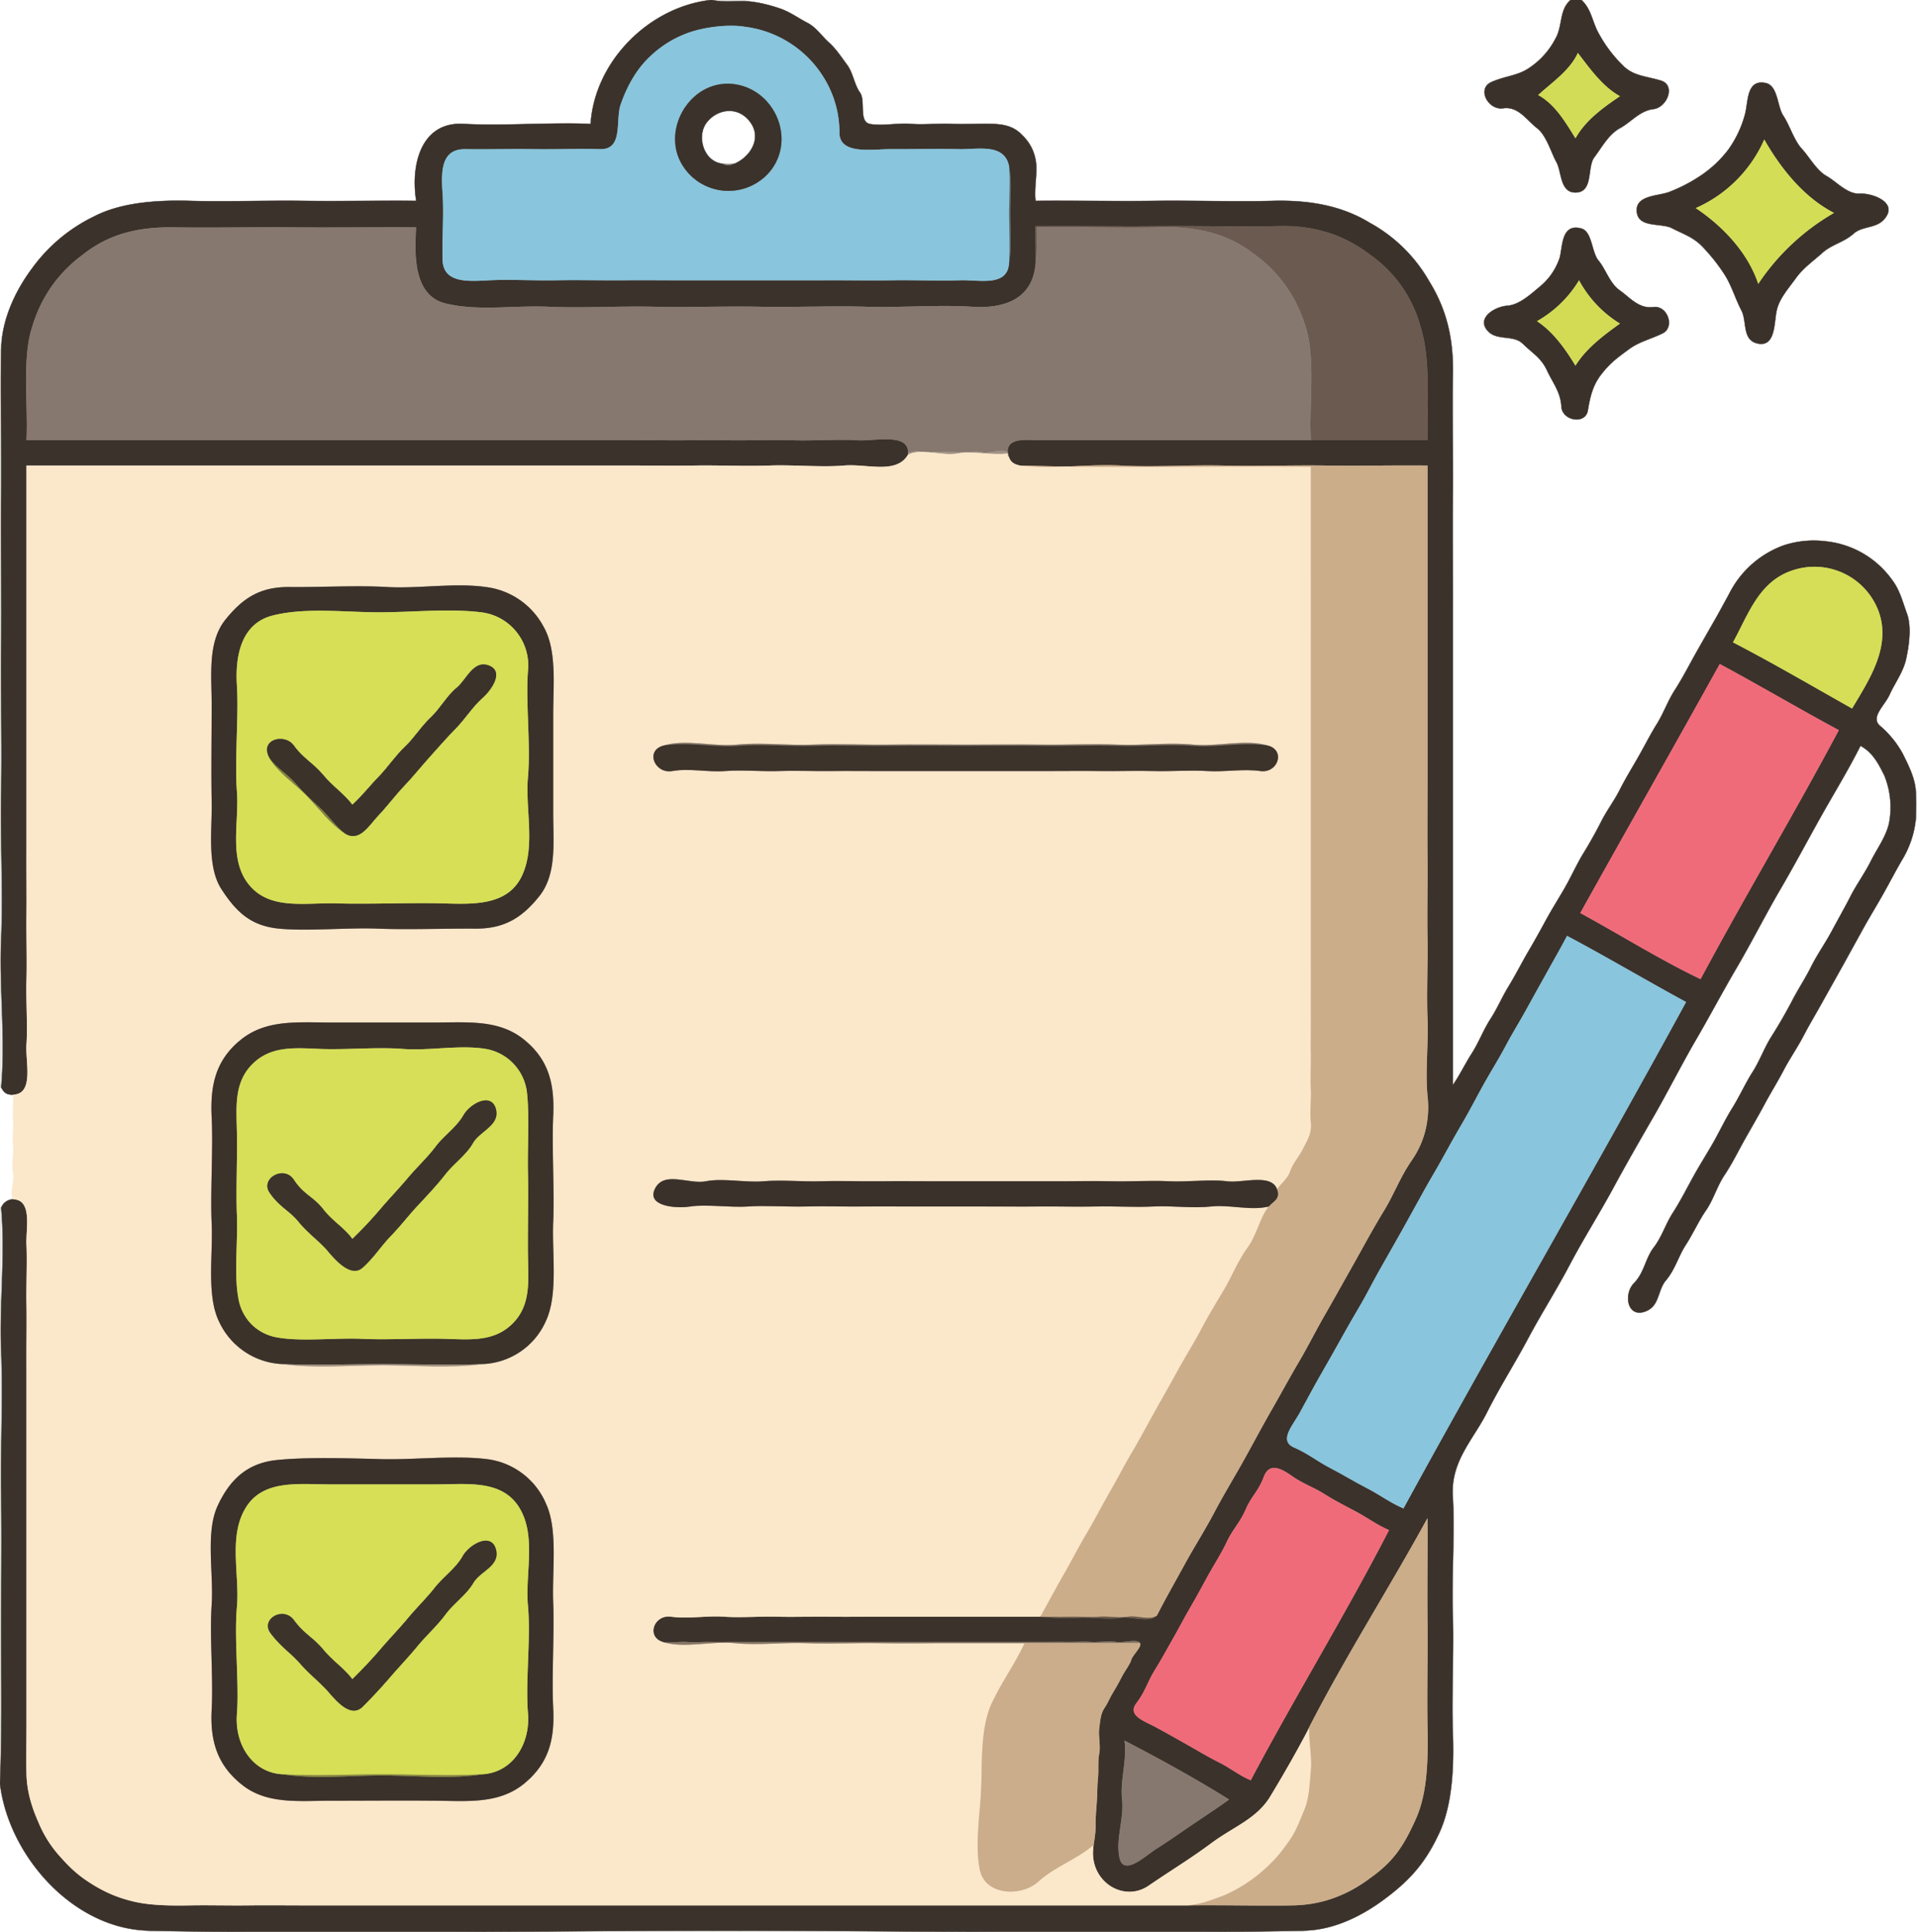 <svg xmlns="http://www.w3.org/2000/svg" width="1594" height="1606">
  <path fill="none" d="M0 290h1c.5-24 11.5-48 25.8-67.2 14.3-19.3 29-31 51.3-42.7 22.3-11.7 51.6-13.9 79.9-13.1 28.3.8 64.2-.4 94 0 29.8.4 63.8-.3 94 0-4.8-30 4-65.8 39-64 35 1.8 71-1.4 106 0 3.5-52.4 48.9-97.3 100-103H0v290Z"/>
  <path fill="none" stroke="#3B322B" stroke-width=".3" d="M1 290c-.8 40.8.5 81.1 0 122-.5 40.9.5 82 0 123s.8 82.1 0 123c-.8 40.9 1.7 82.2 0 123s3.7 82.3 0 123c2.4 4.5 4.6 6.2 10 6 17.7-.6 9.9-27.9 11-42 1.1-14.1-.5-36.8 0-53 .5-16.2-.2-37 0-54s-.1-35.5 0-53V387h494c20.5-.1 41.7.3 62 0 20.3-.3 42 .7 62 0s43 1.6 62 0 43.4 7.5 53-9v-1c1.2-17.7-28.3-10-42-11s-37.1.5-53 0c-15.9-.5-36.1.2-53 0s-35.7.1-53 0c-17.3-.1-35.5 0-53 0H22c1.5-29-4-68.7 5-95a113 113 0 0 1 41.2-58.8c22-17.7 46.5-23.7 76.8-23.2 30.3.5 68.1-.3 100 0 31.9.3 68.7-.2 101 0-1.2 22.2-2.6 56.8 24.7 63.3 27.3 6.6 56.6 1.4 85.3 2.7 28.7 1.3 59.1-.7 88 0s59.2-.6 88 0c28.8.6 59.6-.9 88 0s60.8-1.8 88 0c27.2 1.8 50.3-6.4 53-35 .6-10.6-.4-21.4 0-32 32.4-.3 68 .3 100 0s70.2.6 101 0c30.8-.6 54.4 6.5 77.3 23.8A106.8 106.8 0 0 1 1181 271c8.8 26.7 5.6 65.3 6 95H866c-9.7.1-29-3.3-28 10 0 .8.7 3.2 1 4 1.5 4.6 4.8 6 9 7 27.7 3.4 56-1.5 84 0s56.8-.7 85 0c28.2.7 56.7-.4 85 0 28.3.4 56.7-.3 85 0v262c0 21.8-.2 44.3 0 66 .2 21.7-.4 43.4 0 65s-.9 44.8 0 66c.9 21.3-2 44.5 0 65s-2.3 38-12.8 53.2c-10.4 15.2-14.6 27.9-23.5 42.5-8.9 14.6-15.5 27-23.6 41.4l-23.8 42.2c-8.2 14-15 27.9-23.2 41.8-8.2 13.9-15.8 28.2-23.9 42.1-8 14-15.6 28.5-23.5 42.5s-16 27.3-23.5 41.5c-7.5 14.3-16.3 27.9-24 42-7.7 14.2-15.9 28.5-23.2 42.8-6.2 6.6-21.5.4-31 2s-23.8-.8-34 0-23.4 0-33-1H733c-14.6 0-29.5.2-44 0s-28.5.4-43 0-29.6 1-44 0c-14.4-1-29.8 2-44 0s-21 16.6-7 21c6.6 1.2 13.2-.5 20 0 6.8.5 14.1-.2 21 0s14-.1 21 0h252c6.8.1 14.4-.2 21 0s14.8-.5 21 0c6.2.5 15.8-1.2 21 0 5.3 1.2 17.6-3 20 1 1.7 2.9-6.3 10-7.3 13.8-.9 3.6-5.4 9.4-7.5 13.4-2 4.1-4.8 9.1-7.5 13.5-2.7 4.3-4.3 8.8-7.5 13.5-3.1 4.8-3.4 10.7-4.2 16.8-.8 6 1.3 14.8 0 21-1.3 6.2-.3 13.5-1 20s-.5 13.5-1 20-1.1 13.4-1 20c.1 6.6-1.4 13-2 19-2.6 27.3 25.2 44.6 45.8 30.8 20.5-14 34.2-22 52.4-35.6 18.2-13.5 37.8-20.1 49.1-38.9a931 931 0 0 0 31.7-56.3c30.5-59.6 67-116.6 99-175 .2 28-.3 58.3 0 86 .3 27.8-.5 60.2 0 87 .5 26.8.2 55-9.8 77.2-10 22.2-18.1 35-37.9 49.1a107.7 107.7 0 0 1-64.3 22.7c-25.8.5-60.4-.4-87 0H255c-16.1 0-33.2-.2-49 0-15.8.2-32.7-.3-48 0-15.3.3-32.5.1-46-3a109.4 109.4 0 0 1-34.8-14.3c-11-6.7-17.8-12.8-26.5-22.5a98 98 0 0 1-19-29.9A103.6 103.6 0 0 1 22 1475c-.3-14.7.1-33.4 0-49v-293c-.1-15.6.3-34.2 0-49-.3-14.8.7-36.1 0-49-.7-12.9 5.4-37.5-11-38a11 11 0 0 0-10 7c3.6 39.5-1.6 79.3 0 119s-.6 80.2 0 120-.1 80.3 0 120 .7 80.2-1 119v1c7.3 59.8 60.8 120.7 124 122 159.9 3.2 320.1 0 480 0 159.9 0 320.1 3.2 480 0 25.5-.5 49.3-12.5 69.3-27.8 20-15.2 32.4-29.5 43.5-53.5 11-23.9 12.3-55.3 11.2-84.7-1-29.4 1-67 0-97s1.8-69 0-98 16.5-46.6 28-69c11.3-22.5 22.7-40 34.3-61.7 11.6-21.8 23.7-40.5 35-62 11.3-21.4 24-41.4 35.5-62.5 11.4-21.1 23.2-41.6 35-62 11.7-20.5 22.4-41.7 34.1-61.9 11.8-20.2 22.3-40.2 34.3-60.6 12-20.5 23.2-42.6 35-63 12-20.4 22.7-40.6 34.1-61 11.4-20.4 22.9-38.9 33.7-60.3 10.1 5.4 15 14.8 20 25a70.4 70.4 0 0 1 3.7 39.7c-2.8 11.5-9.9 20.8-15 31s-11.3 18.6-16.5 28.5c-5.1 10-10.8 20-16.1 29.9-5.3 9.9-11.8 19-16.9 29.1-5 10.1-11 19-16.1 28.9a421.7 421.7 0 0 1-16.8 29.1c-6.1 9.5-10 20.6-16 30-6 9.4-10.7 20-16.6 29.5-6 9.6-10.5 19.2-16 29-5.6 9.8-11.5 19-17 29s-10.5 19.9-16.6 29.4c-6.2 9.5-9 19.8-16 29-7.1 9.2-7.7 20.7-16.4 29.6-8.7 8.9-5.8 27.9 8 24 13.7-4 11-17.4 18.6-26.4 7.6-9 10.4-20.2 16.5-29.5 6-9.3 10.8-20.1 17-29 6.1-9 8.8-19.4 15.1-28.9 6.3-9.4 10.9-18.9 16.3-28.6 5.5-9.8 11.2-19.5 16.6-29.5 5.3-10 11.3-19.5 16.5-29.5 5.3-10 11.3-18.5 16.5-28.5 5.2-10 11.1-19.6 16.5-29.5l16.5-29.5 16-29c5.5-10 10.5-18 16.1-27.9 5.6-9.8 10.6-19.6 16.4-29.6A81 81 0 0 0 1593 681c.3-7.6.4-15.5 0-23-.6-11.2-6.1-21.7-10.8-31.3a82.2 82.2 0 0 0-19.3-23.6c-7.6-7.1 4.4-16.8 8.4-25.8s11.3-18.7 13.6-29.4c2.4-10.6 4.7-26.7.8-37.6-4-10.9-6-20-13-29A77.5 77.5 0 0 0 1518 450a80.1 80.1 0 0 0-34.6 3.3 81.8 81.8 0 0 0-45.6 40.4c-4.8 8.8-9.9 18.3-15 27-5 8.8-10.6 18.5-15.3 27-4.7 8.6-9.6 17.8-15.2 26.5-5.6 8.8-9 18.6-14.5 27.5-5.5 8.8-10.3 18.4-15.5 27.5-5.2 9.1-10.8 18.2-15.5 27.5-4.7 9.3-10.8 17.1-15.5 26.5a372 372 0 0 1-15.5 27.5c-5.3 9-9.8 19-15 28-5.2 9-10.5 17.3-15.5 26.5a813 813 0 0 1-15.5 27.5c-5.2 9.1-10 18.5-15.5 27.5s-9.3 18.2-15 27c-5.7 8.8-9.5 19-15.1 27.9-5.7 8.8-10.3 18.5-16.1 26.9V509c.1-32.2-.3-66.4 0-98 .3-31.6-.6-68.7 0-99 .6-30.3-5.1-54.6-19.8-78.3a127.3 127.3 0 0 0-49.4-48.5c-23.6-14.4-50.6-19-80.8-18.2-30.2.8-66.5-.4-98 0s-67.1-.3-99 0c-1.5-9.9 2-24.6 0-34a37 37 0 0 0-11.3-20.8c-6.5-7-14.8-8.9-24.7-9.2-9.9-.3-23.6.5-34 0-10.4-.5-23.8.9-34 0s-24.8 2-34 0-3.2-19.3-8-26c-4.8-6.7-5.8-16.6-10.8-23.2-5-6.7-9.1-13.2-15.3-18.7-6.1-5.6-10.4-12.4-17.8-16.2-7.4-3.8-14-8.8-22.3-11.7-8.4-2.9-19.5-5.8-28.8-6.2-9.2-.2-19.6 1-28-1h-1c-51.1 5.7-96.5 50.6-100 103-35-1.4-71 1.8-106 0s-43.8 34-39 64c-30.2-.3-64.2.4-94 0-29.8-.4-65.7.8-94 0-28.3-.8-57.6 1.4-80 13a137.6 137.6 0 0 0-51.2 42.8C12.5 242 1.5 266 1 290m838-152c2.5 12.3.9 26.8 1 40 .1 13.2 1.2 28.7-1 41-1.4 19.8-25.1 13.4-41 14-15.9.6-38.6-.3-56 0s-38-.1-56 0H575c-18.3.1-37.7-.2-56 0-18.3.2-38-.4-56 0s-38.8-.9-56 0c-17.2.9-38.5 2.8-39-17s1.2-36.8 0-55c-1.2-18.2-1.6-37.3 19-37 20.6.3 36.1-.3 56 0s36-.5 56 0 12.3-24.8 17.3-37.7c5-12.8 10.5-25.2 20.5-35.5 10-10.4 20-17.5 33.3-22.7 13.3-5.3 34.7-8.3 49.6-5.8a90.2 90.2 0 0 1 66.6 44.4A86.4 86.4 0 0 1 698 111c.8 17.9 27.6 12.9 43 13 15.4.1 40-.4 56 0s38-5.2 42 14m701 451c-32.9-18.5-65.6-37.7-99-55 12.8-23.3 21.6-51 50-60a57 57 0 0 1 71 34c10.7 29.2-7.3 56.5-22 81m-11 18c-37 69.5-77.8 137.6-115 207-34-16.3-66.6-36.8-100-55 38.5-69.1 77.6-137.8 116-207 33.3 17.9 65.7 37.1 99 55m-127 226c-76.9 141-158 280.1-235 421-11-4.6-19.5-11.2-30.2-16.8-10.8-5.5-20-11.2-31-17-11.1-5.7-17.6-11.5-30-17-12.5-5.5-1.1-18 4.5-28 5.5-9.9 11.3-20.9 17-30.9 5.7-10 11.4-19.8 17-30 5.6-10.1 11.6-20.5 17.5-30.5 5.8-10.1 11.2-21 17-31l17-30 17.1-30.9c5.6-10.3 11.8-20.4 17.4-30.6 5.6-10.2 11.1-20 17-30 5.8-10.1 11.3-20.8 17-31 5.8-10.2 12-20.2 17.5-30.5 5.4-10.4 11.4-19.8 17-30l17.1-30.9c5.7-10.3 11.7-20.5 17.1-30.9 33.4 17.7 65.8 37 99 55m-247 439c-36.1 70.1-78 138.1-115 208-9.3-3.8-17.1-10.3-26.3-14.8-9-4.5-18-10-27-15-8.9-5-17.9-10.2-27-15-9-4.7-22.4-9.3-14.8-19.3 7.6-10 9.1-17.4 15-27 6-9.5 10-17.3 15.4-26.7 5.3-9.3 9.7-17.8 15-26.9 5.3-9.1 9.9-17.8 15-27 5.2-9.2 10.4-17.2 15-27s11-16 15.5-26.5c4.4-10.5 10.6-15.1 15-27 4.4-12 14-7.5 23.3-.9s17.9 9.3 27 15c9 5.8 17.7 10 27 15 9.2 5 17.3 11 26.9 15.1m-133 224c-9 6.5-20.8 14.3-29.7 20.3-8.9 6-22.4 15.5-30.5 20.5-8.1 4.9-27 23.4-30.8 8.2-3.7-15.2 3.8-33.2 2-49-1.8-15.8 4.3-32.8 2-49 29.2 15.2 59.1 31.5 87 49Z"/>
  <path fill="none" stroke="#382D2C" stroke-opacity=".1" stroke-width=".3" d="M620 1V0h-28c8.4 2 18.8.8 28 1Z"/>
  <path fill="none" d="M620 1c9.3.4 20.4 3.3 28.8 6.2 8.3 3 15 7.9 22.3 11.7 7.4 3.8 11.6 10.6 17.8 16.2 6.2 5.5 10.4 12 15.3 18.7 5 6.6 6 16.5 10.8 23.2 4.8 6.7-1.2 24 8 26s23.8-.9 34 0 23.6-.5 34 0c10.4.5 24.1-.3 34 0 9.9.3 18.2 2.3 24.8 9.3A37 37 0 0 1 861 133c2 9.4-1.5 24.1 0 34 31.9-.3 67.5.4 99 0s67.8.8 98 0c30.2-.8 57.2 3.8 80.8 18.2a127.3 127.3 0 0 1 49.5 48.6c14.6 23.6 20.3 48 19.7 78.2-.6 30.3.3 67.4 0 99-.3 31.6.1 65.8 0 98v393c5.8-8.4 10.4-18 16-27 5.7-8.8 9.5-19 15.2-27.8 5.7-8.8 9.5-18 15-27s10.3-18.4 15.5-27.5a813 813 0 0 0 15.5-27.5c5-9.2 10.3-17.5 15.5-26.5 5.2-9 9.7-19 15-28 5.4-9 10.8-18 15.5-27.5 4.7-9.4 10.8-17.2 15.5-26.5 4.7-9.3 10.3-18.4 15.5-27.5 5.2-9 10-18.7 15.5-27.5 5.4-8.9 9-18.7 14.5-27.5 5.6-8.7 10.5-18 15.2-26.5 4.7-8.5 10.3-18.2 15.3-27 5.1-8.7 10.2-18.2 15-27a81.8 81.8 0 0 1 45.6-40.4 80.8 80.8 0 0 1 34.7-3.3 77.5 77.5 0 0 1 54.8 31.3c6.9 9 9 18.1 12.9 29 3.9 11 1.6 27-.8 37.6-2.3 10.7-9.6 20.4-13.6 29.4s-16 18.7-8.4 25.8a80 80 0 0 1 19.3 23.6c4.7 9.6 10.2 20.1 10.8 31.3h1V0h-279c8.7 8.1 8.8 18.6 15 29a110 110 0 0 0 19 25c8.8 9.3 19.4 9.2 32 13 12.6 3.8 5.2 22.4-6.2 23.8-11.5 1.3-18.7 10.9-28 16-9.3 5-15 16-21.1 23.9-6.1 7.9-.6 28.3-14.7 29.3s-12.2-17-16.8-25.2c-4.6-8.3-8.3-22.4-16.5-28.6-8.1-6.1-15.3-18-27.7-16.2-12.5 1.9-22.4-16.3-9.8-21.8 12.6-5.4 22.2-5 32.5-12.5a65.2 65.2 0 0 0 20.6-23.4c6.3-10.5 3-24 12.7-32.3H620v1m848 68c10.5 2 9.7 19.7 14.8 27.2 5 7.6 9 20.5 15.5 27.5 6.5 7.1 12 17.8 20.4 22.6 8.4 4.8 17.2 15.1 27.4 14.6 10.1-.5 29.4 6.4 23 18.1-6.6 11.8-19.6 7.9-27.8 15.3-8.3 7.3-18.3 9-26 16-7.8 7-16 12.5-22 21-6.1 8.4-13.9 17-16 27-2.3 9.9-.9 29.7-15 27.4-14-2.3-9.4-18.4-14.3-27.7s-8-20.2-13.8-29.2c-5.7-9-11.3-16.2-19-24-7.6-8-15.7-10.3-24.9-15.1-9.2-4.8-28 .1-29.3-13.7-1.3-13.8 17.6-13 26.7-16.3a131 131 0 0 0 27.5-14.5 95.6 95.6 0 0 0 22-21A90.7 90.7 0 0 0 1451 95c2.8-10.2 1-29.2 17-26m-153 121c9 2.5 8.4 19.8 14.3 26.8 5.8 6.8 9 18.5 17.5 24.4 8.4 6 16 15.7 27.9 14.1 11.9-1.6 18.3 16.8 7.5 22-10.7 5.1-19.3 6.7-28.4 13.5-9.1 6.7-15 11-22 20-7.2 9-9.6 18.4-11.6 30.4s-21.4 8.7-22-3.4c-.6-12.1-7.2-19.6-12-30-4.8-10.4-11.6-13.9-20-22-8.3-8.2-22.6-1.7-30.1-11.9-7.6-10.2 7.2-19 17.1-19.7 10-.7 19.4-9.4 26.6-15.4 7.1-6 14.7-15.2 17.2-24.8 2.4-9.7 1.4-28.6 18-24Z"/>
  <path fill="none" stroke="#3A312A" stroke-width=".3" d="M1315 0h-9c-9.7 8.2-6.5 21.8-12.7 32.3a65.2 65.2 0 0 1-20.6 23.4c-10.3 7.5-19.9 7-32.5 12.5-12.6 5.5-2.7 23.7 9.8 21.8 12.5-1.8 19.6 10 27.8 16.3 8.1 6.1 11.8 20.2 16.4 28.5 4.6 8.3 2.7 26.1 16.8 25.2 14-1 8.6-21.4 14.7-29.3 6-7.9 11.8-18.9 21-24 9.4-5 16.6-14.6 28-16 11.5-1.3 19-19.9 6.3-23.7-12.6-3.8-23.2-3.7-32-13a110 110 0 0 1-19-25c-6.2-10.4-6.3-20.9-15-29m32 80c-13.7 9.2-28.7 20-37 35-8-13-16.9-28.3-31-36 10.9-10.1 26.3-20.2 33-35 10 13 20.3 27.8 35 36Z"/>
  <path fill="none" stroke="#89C5DC" stroke-width=".3" d="M839 219c.9-13.3.1-26.6 0-40-.1-13.4 1.2-27.7 0-41-4-19.2-26-13.6-42-14-16-.4-40.6.1-56 0-15.4-.1-42.3 4.9-43-13a86.4 86.4 0 0 0-11.7-44.3 90.2 90.2 0 0 0-66.6-44.4c-15-2.5-36.3.5-49.6 5.8a90.6 90.6 0 0 0-33.4 22.6 102.2 102.2 0 0 0-20.4 35.6c-5 12.9 2.6 38.2-17.3 37.7-20-.5-36.1.3-56 0s-35.4.3-56 0-20.2 18.8-19 37c1.2 18.2-.5 35.2 0 55 .5 19.8 21.8 17.9 39 17 17.2-.9 38 .4 56 0s37.7.2 56 0c18.3-.2 37.7.1 56 0h111c18-.1 38.6.3 56 0s40.1.6 56 0c15.9-.6 39.6 5.8 41-14M611 70c32.5 4.6 50.3 43.8 30.8 70.8a45 45 0 0 1-76.1-6.5C550.7 104.8 576 65 611 70Z"/>
  <path fill="none" stroke="#D3DC56" stroke-width=".3" d="M1347 80c-14.7-8.2-25-23-35-36-6.7 14.8-22.1 24.9-33 35 14.1 7.7 23 23 31 36 8.3-15 23.3-25.8 37-35Z"/>
  <path fill="none" stroke="#3A312A" stroke-width=".3" d="M1468 69c-16-3.2-14.2 15.8-17 26a90.7 90.7 0 0 1-13.8 29.3 95.6 95.6 0 0 1-22 21 131 131 0 0 1-27.5 14.4c-9 3.4-28 2.5-26.7 16.3 1.3 13.8 20.1 9 29.3 13.7 9.2 4.8 17.3 7.2 25 15 7.6 8 13.2 15 19 24 5.7 9.1 8.8 20 13.7 29.3 4.9 9.3.2 25.4 14.3 27.7 14.1 2.3 12.8-17.5 15-27.5 2.1-10 9.9-18.5 16-27 6-8.4 14.2-14 22-21 7.7-7 17.7-8.6 26-16 8.2-7.3 21.2-3.4 27.7-15.2 6.5-11.7-12.8-18.6-23-18-10 .4-18.9-9.9-27.3-14.7-8.4-4.8-14-15.5-20.5-22.6-6.5-7-10.3-20-15.4-27.5S1478.5 71 1468 69m57 108a189.2 189.2 0 0 0-63 59c-8.6-25.9-29.4-48-52-63a111.3 111.3 0 0 0 57-57c13.7 24 32.8 48 58 61Z"/>
  <path fill="none" stroke="#3A322B" stroke-width=".3" d="M611 70c-35-5-60.3 34.8-45.3 64.3a45 45 0 0 0 76 6.4c19.6-27 1.8-66-30.7-70.7m0 66c-5 2.2-6.8 1.8-11 0-15.1-2.2-20.7-22.7-12.7-33.7 8-11 25.2-15.1 36-1.5 10.7 13.5 1 29.3-12.3 35.2Z"/>
  <path fill="none" d="M600 136c3.2.4 7.8.5 11 0 13.3-5.9 23-21.7 12.3-35.3-10.8-13.5-28-9.4-36 1.6s-2.4 31.5 12.7 33.7Z"/>
  <path fill="none" stroke="#D4DD56" stroke-width=".3" d="M1525 177c-25.2-13-44.3-37-58-61a111.3 111.3 0 0 1-57 57c22.6 15 43.4 37.1 52 63a189.2 189.2 0 0 1 63-59Z"/>
  <path fill="none" stroke="#392F2A" stroke-opacity=".5" stroke-width=".3" d="M611 136a45 45 0 0 1-11 0c4.2 1.8 6 2.2 11 0Z"/>
  <path fill="none" stroke="#5A6E74" stroke-width=".3" d="M839 219c2.2-12.3 1.1-27.8 1-41-.1-13.2 1.5-27.7-1-40 1.2 13.3-.1 27.6 0 41 .1 13.4.9 26.7 0 40Z"/>
  <path fill="none" stroke="#6A5A50" stroke-width=".3" d="M861 220c1.5-9.6 1-20.7 1-31 31.2-.7 70.6 1 101 0 30.4-1 56.6 4.4 79.2 21.8a113 113 0 0 1 42.6 58.4c9.7 26.6 3.4 67.4 5.2 96.8h97c-.4-29.7 2.8-68.3-6-95a107 107 0 0 0-41.8-59.3A115.9 115.9 0 0 0 1062 188c-30.8.6-69-.3-101 0s-67.6-.3-100 0c-.4 10.6.6 21.4 0 32Z"/>
  <path fill="none" stroke="#86786E" stroke-width=".3" d="M755 377c4.5-3.7 14.2-.3 20-1 5.8-.8 15-.2 21 0s15.4-1.3 21 0 16.6-3.2 21 0c-1-13.3 18.3-9.9 28-10h224c-1.8-29.4 4.5-70.2-5.2-96.8a112.8 112.8 0 0 0-42.6-58.4c-22.6-17.4-48.8-22.8-79.2-21.8-30.4 1-69.8-.7-101 0 0 10.3.5 21.4-1 31-2.8 28.6-25.8 36.8-53 35-27.2-1.8-59.6.9-88 0s-59.2.6-88 0c-28.8-.6-59.1.7-88 0s-59.3 1.3-88 0c-28.7-1.3-58 3.9-85.3-2.7-27.3-6.5-26-41.1-24.7-63.3-32.3-.2-69.1.3-101 0-31.9-.3-69.7.5-100 0-30.3-.5-54.7 5.5-76.8 23.2A113 113 0 0 0 27 271c-9 26.3-3.5 66-5 95h479c17.5 0 35.7-.1 53 0 17.3.1 36.1-.2 53 0s37.1-.5 53 0c15.9.5 39.3-1 53 0 13.7 1 43.2-6.7 42 11Z"/>
  <path fill="none" stroke="#3A312A" stroke-width=".3" d="M1315 190c-16.6-4.6-15.6 14.3-18 24a52.4 52.4 0 0 1-17.2 24.8c-7.2 6-16.6 14.7-26.6 15.4-9.9.7-24.7 9.5-17.1 19.7 7.5 10.2 21.8 3.7 30.2 11.9 8.3 8.1 15.1 11.6 20 22 4.8 10.4 11.3 17.9 12 30 .5 12 20 15.5 22 3.4 2-12 4.3-21.4 11.5-30.4 7-9 12.9-13.3 22-20 9-6.8 17.7-8.4 28.5-13.6 10.7-5.1 4.3-23.5-7.6-21.9-12 1.6-19.5-8-28-14-8.4-6-11.6-17.7-17.5-24.6-5.8-6.9-5.3-24.2-14.2-26.7m-2 43a94.2 94.2 0 0 0 34 36c-13.2 9.5-28.1 20.5-37 35-8.3-13.6-18.3-28-32-37a95.7 95.7 0 0 0 35-34Z"/>
  <path fill="none" stroke="#D3DB55" stroke-width=".3" d="M1313 233a95.7 95.7 0 0 1-35 34c13.7 9 23.8 23.4 32 37 8.9-14.5 23.8-25.5 37-35a94.2 94.2 0 0 1-34-36Z"/>
  <path fill="none" stroke="#3A3224" stroke-opacity=".1" stroke-width=".3" d="M0 904h1c3.7-40.7-1.7-82.2 0-123s-.8-82.1 0-123c.8-40.9-.5-82 0-123s-.5-82.1 0-123c.5-40.9-.8-81.2 0-122H0v614Z"/>
  <path fill="none" stroke="#A19284" stroke-width=".3" d="M755 377v1c11.4-5.8 28.2 1.3 41-1s28.9 1.7 42 0c.1 1-.5 2.7 1 3-.3-.8-1-3.2-1-4-4.4-3.2-15.4 1.3-21 0s-15 .2-21 0-15.2-.8-21 0c-5.8.8-15.5-2.7-20 1Z"/>
  <path fill="none" stroke="#FBE7CA" stroke-width=".3" d="M755 378c-9.6 16.5-34 7.4-53 9-19 1.6-42-.7-62 0s-41.7-.3-62 0c-20.3.3-41.5-.1-62 0H22v321c-.1 17.5.2 36 0 53s.5 37.8 0 54c-.5 16.2 1.1 38.9 0 53-1.1 14.1 6.7 41.4-11 42 .3 7-.4 14 0 21s-.7 15.1 0 22-1.4 15.5 0 22-3.1 16.5 0 22c16.4.5 10.3 25.1 11 38 .7 12.9-.3 34.2 0 49 .3 14.8-.1 33.4 0 49v293c.1 15.6-.3 34.3 0 49 .3 14.7 4.5 27 9.7 39.3a98 98 0 0 0 19 30c8.7 9.7 15.5 15.7 26.5 22.5 11 6.7 21.3 11.1 34.8 14.2 13.5 3.1 30.7 3.3 46 3 15.3-.3 32.2.2 48 0 15.8-.2 32.9 0 49 0h733c11.5-1.4 18-4 29.7-8.3a123 123 0 0 0 35.5-23.5c9.3-8.7 11.6-11.9 18.1-20.9 6.5-9 8.7-16 13-26 4.4-10 4.6-22.1 5.7-33.3 1.1-11.2-2-26.7-1.3-35.2a1501 1501 0 0 1-32.4 56.5c-11.3 18.8-30.9 25.4-49 39-18.3 13.4-32 21.5-52.5 35.5-20.6 13.8-48.4-3.5-45.8-30.8-.2-1 .2-2 0-3-14 12-32 17.8-45.7 30.3-13.6 12.5-44 12-48.6-10-4.5-22 .8-49 1.3-71.3.5-22.3-.1-48.6 8.8-67.3 8.8-18.6 18.6-31.5 27.2-49.7h-60c-20-.1-40 .4-60 0s-41.2.8-61 0c-19.8-.8-40.5 2-60 0s-42 4.7-60-1c-14-4.4-7.2-23 7-21s29.6-1 44 0c14.4 1 29.5-.4 44 0s28.5-.2 43 0 29.4 0 44 0h132c6.5-11.4 12.4-22.7 19-34 6.5-11.4 12.2-22.8 19-34 6.6-11.3 12.4-22.7 19-34 6.5-11.5 12.6-23.4 19.3-34.7 6.7-11.3 12.6-22.6 19-34 6.4-11.4 12.8-22.6 19-34 6.3-11.3 13.7-23 19.6-34.4 6-11.3 13-22.7 19.4-33.7 6.4-11 11.5-23.8 19-33.9 7.5-10.1 10.7-26 17.7-34.3-15 3.7-32.4-1.7-48 0-15.6 1.7-32.2-.8-48 0-15.8.8-32-.4-48 0s-32-.2-48 0-32-.1-48 0h-48c-16 .1-32.2-.2-48 0-15.8.2-33.5-.4-49 0s-33.3-1-48 0c-14.7 1-34.9-2-48 0-13.1 2-37-.6-29.2-15.2 7.7-14.6 28.3-3 42.2-5.8 14-2.8 33 1.3 48 0s32.3.5 48 0c15.7-.5 33.1.2 49 0 15.9-.2 32.1 0 48 0h96c15.7.1 32.6-.4 48 0 15.4.4 33.4-.8 48 0 14.6.8 35-1.8 48 0s37.4-7 42 7c1.1-3.2 8.6-8.7 10.8-15.2 2.1-6.5 7-11.8 10.5-18.5 3.4-6.7 7.8-13.4 6.7-22.3-1.1-8.9.5-18.8 0-28-.5-9.3.2-19.6 0-29-.2-9.4.1-19.5 0-29V388c-80.5-.7-162.3 1.3-242-1-4.2-1-7.5-2.4-9-7-1.5-.3-.9-2-1-3-13.1 1.7-29.2-2.3-42 0s-29.6-4.8-41 1M404 488a63 63 0 0 1 48 33c11.2 19.5 8 49 8 73v81c0 24 3.3 51.1-11.3 69.7-14.6 18.5-29.6 27.5-53.7 27.3-24.1-.2-56.3 1-81 0-24.7-1-58.4 2.3-82 0s-35.7-14-48-33c-12.2-19.1-7.5-49.3-8-73-.5-23.7 0-57.2 0-81 0-23.8-3.4-51.3 11.3-69.7 14.7-18.4 29.3-27.6 53.7-27.3 24.4.3 55.4-1.5 81 0s56.4-3.7 82 0m651 132c14 4.4 7.3 23-7 21s-29.4.9-44 0c-14.6-.9-30.3.4-45 0s-29.2.2-44 0-30.2 0-45 0H737c-14.8.1-30.2-.2-45 0s-29.3-.5-44 0-30.4-1.1-45 0c-14.6 1.1-29.7-2.5-44 0s-22.7-16.4-8-21c18.8-6 41.7 1 62-1 20.3-2 42.3.9 63 0 20.7-.9 42 .3 63 0s43 0 64 0 42.1-.3 63 0 42.3-.9 63 0c20.7.9 42.6-2 63 0s44.2-5 63 1m-654 514c-26.1 3.7-56 1-83 1s-57 2.7-83-1a60.8 60.8 0 0 1-52.8-35.2c-10.7-21.7-5-55.8-6.2-81.8-1.2-26 1.3-61.7 0-88-1.3-26.3 3-47.1 23.8-64.3 20.7-17 46.2-14.8 73.2-14.7h89c27 0 52.8-2.7 73.8 14.3 20.9 16.9 25.4 37.4 24.2 63.7-1.2 26.3 1.1 61.9 0 88-1.1 26.2 4.2 60-6 82a60 60 0 0 1-53 36m4 79a61.6 61.6 0 0 1 49.3 37.7c9.7 21.6 4.6 55.3 5.7 81.3 1 26-1.3 61.7 0 88 1.3 26.3-3.7 46-24.2 62.8-20.6 16.8-46 14.5-72.8 14.2-26.8-.3-61.3 0-88 0-26.7 0-53 3.2-73.8-13.3-20.7-16.4-26.6-36.5-25.2-62.7 1.4-26.2-1.8-61.1 0-87s-5.3-60 5-82c10.1-22.1 24.8-35.9 49.7-38.3 24.9-2.5 59.4-1.4 86.3-.7 27 .7 60.8-3.3 88 0Z"/>
  <path fill="none" stroke="#CBAD8A" stroke-width=".3" d="M1062 989c2.6 7.9-3 9.3-7 14-7 8.3-10.2 24.2-17.7 34.3-7.5 10.1-12.6 23-19 34-6.5 11-13.5 22.3-19.4 33.6-6 11.3-13.3 23-19.6 34.4-6.2 11.4-12.6 22.6-19 34-6.4 11.4-12.3 22.8-19 34-6.7 11.3-12.8 23.3-19.4 34.6-6.5 11.4-12.3 22.8-19 34-6.7 11.3-12.4 22.7-19 34-6.5 11.4-12.4 22.7-18.9 34.1 8 0 16.1.2 24 0 7.9-.2 17.3.6 25 0 7.7-.6 16.8 1.3 24 0 7.2-1.3 18.3 3.4 24-1 7.3-14.3 15.5-28.6 23.3-42.8 7.7-14.1 16.4-27.7 24-42 7.4-14.2 15.5-27.5 23.4-41.5 7.9-14 15.5-28.5 23.5-42.5s15.7-28.2 23.9-42.1c8.2-14 15-27.8 23.2-41.8 8.1-14.1 15.7-27.8 23.8-42.2 8-14.4 14.7-26.8 23.6-41.4 8.9-14.6 13-27.3 23.5-42.5A77.4 77.4 0 0 0 1187 911c-2-20.5.9-43.8 0-65-.9-21.3.4-44.4 0-66s.2-43.3 0-65c-.2-21.7 0-44.2 0-66V387c-28.3-.3-56.7.4-85 0-28.3-.4-56.8.7-85 0-28.2-.7-57 1.5-85 0s-56.3 3.4-84 0c79.7 2.3 161.5.3 242 1v459c.1 9.5-.2 19.6 0 29 .2 9.4-.5 19.8 0 29 .5 9.3-1.1 19.1 0 28 1.1 8.9-3.3 15.6-6.7 22.3-3.4 6.7-8.4 12-10.5 18.5-2.2 6.5-9.7 12-10.8 15.2Z"/>
  <path fill="none" stroke="#D5DE56" stroke-width=".3" d="M1540 589c14.7-24.5 32.7-51.8 22-81a56.9 56.9 0 0 0-71-34c-28.4 9-37.2 36.7-50 60 33.4 17.3 66.1 36.5 99 55Z"/>
  <path fill="none" stroke="#3A312A" stroke-width=".3" d="M404 488c-25.6-3.7-56.4 1.5-82 0s-56.6.3-81 0-39 8.9-53.7 27.3c-14.7 18.4-11.4 45.9-11.3 69.7 0 23.8-.5 57.3 0 81 .5 23.7-4.2 53.9 8 73 12.3 19 24.4 30.7 48 33 23.6 2.3 57.3-1 82 0 24.7 1 56.9-.2 81 0s39-8.8 53.7-27.3c14.6-18.6 11.2-45.7 11.3-69.7v-81c0-24 3.2-53.5-8-73a63 63 0 0 0-48-33m-4 21a44.5 44.5 0 0 1 39 49c-2 25.7 2.4 61.2 0 88-2.4 26.8 6.7 58.1-5.3 82.7-12 24.5-40.6 23-65.7 22.3-25.1-.7-62.5.8-88 0s-55.2 6-72.8-15.3C189.8 714.6 199 684 197 658s1.6-63.2 0-88c-1.6-24.8 3.6-51.7 29.7-58.3 26.1-6.6 57.4-3 85.3-2.7 27.9.3 60.1-3.4 88 0Z"/>
  <path fill="none" stroke="#D6DF56" stroke-width=".3" d="M400 509c-27.9-3.4-60.1.3-88 0s-59.2-4-85.3 2.7c-26.1 6.6-31.3 33.5-29.7 58.3 1.6 24.8-2 62 0 88s-7.3 56.6 10.3 77.8c17.5 21.1 47.2 14.4 72.7 15.2 25.5.8 62.9-.7 88 0s53.6 2.2 65.7-22.3c12-24.6 2.9-56 5.3-82.7 2.4-26.8-2-62.3 0-88a44.5 44.5 0 0 0-39-49M287 693c-11.5-7-22.4-21.5-31.8-31.3-9.3-9.7-24.8-20-31.2-31.7-8.5-15.5 12.7-20.8 20.3-10.3 7.5 10.6 16.7 15.1 24.4 24.5 7.8 9.5 17 15.3 24.3 24.8 8-7.2 14.7-16 22.3-23.8 7.5-7.7 13.6-17 21.4-24.5 7.9-7.4 13.8-17.2 21.6-24.5 7.7-7.2 13.5-18 21.4-24.5 8-6.4 14-23.6 27-18.4 13 5.2 1.5 21-6 27.5-7.4 6.5-14.2 17-21.4 24.5-7.3 7.4-15 16.1-22 24-7.1 7.8-14.2 16.7-21.6 24.5-7.3 7.7-14.1 16.8-21.4 24.5-7.4 7.6-15.2 22-27.3 14.7Z"/>
  <path fill="none" stroke="#F06B79" stroke-width=".3" d="M1529 607c-33.3-17.9-65.7-37.1-99-55-38.4 69.2-77.5 137.9-116 207 33.4 18.2 66 38.7 100 55 37.2-69.4 78-137.5 115-207Z"/>
  <path fill="none" stroke="#3B322A" stroke-width=".3" d="M224 630c5 7.8 15 13.5 21.3 20.8 6.1 7.2 13.9 14.6 21 21 7 6.4 13.2 15.8 20.7 21.2 12 7.4 20-7.1 27.3-14.8 7.3-7.6 14-16.7 21.4-24.5 7.4-7.7 14.5-16.6 21.6-24.5 7-7.8 14.7-16.6 22-24 7.2-7.4 14-18 21.4-24.5 7.5-6.5 19-22.2 6-27.4-13-5.2-19 12-27 18.5-8 6.4-13.7 17.2-21.4 24.5-7.8 7.2-13.7 17-21.6 24.5-7.8 7.4-14 16.7-21.4 24.5-7.6 7.7-14.3 16.5-22.3 23.7-7.3-9.5-16.5-15.3-24.3-24.8-7.7-9.4-17-14-24.4-24.5-7.6-10.5-28.8-5.2-20.3 10.3Z"/>
  <path fill="none" stroke="#807364" stroke-width=".3" d="M551 620c20.3-3.6 42.3 1.6 63 0 20.7-1.6 42.1.7 63 0s42 .3 63 0 42 0 63 0 42-.3 63 0 42.1-.7 63 0 42.3-1.6 63 0c20.7 1.6 42.7-3.6 63 0-18.8-6-42.6 1-63-1s-42.3.9-63 0c-20.7-.9-42.1.3-63 0s-42 0-63 0-43-.3-64 0-42.3-.9-63 0c-20.7.9-42.7-2-63 0-20.3 2-43.2-5-62 1Z"/>
  <path fill="none" stroke="#3C332B" stroke-width=".3" d="M1055 620c-20.3-3.6-42.3 1.6-63 0-20.7-1.6-42.1.7-63 0s-42 .3-63 0-42 0-63 0-42-.3-63 0-42.1-.7-63 0-42.3-1.6-63 0c-20.7 1.6-42.7-3.6-63 0-14.7 4.6-6.3 23.5 8 21s29.4 1.1 44 0c14.6-1.1 30.3.5 45 0s29.2.2 44 0 30.2.1 45 0h133c14.8 0 30.2-.2 45 0s29.3-.4 44 0 30.4-.9 45 0c14.6.9 29.7-2 44 0s21-16.6 7-21Z"/>
  <path fill="none" d="M1084 1605v1h510V681h-1a81 81 0 0 1-11.7 34.3c-5.8 10-10.8 19.8-16.4 29.6-5.6 9.8-10.6 17.9-16.1 27.9l-16 29-16.5 29.5c-5.4 9.9-11.3 19.5-16.5 29.5-5.2 10-11.3 18.6-16.5 28.5-5.2 10-11.2 19.4-16.5 29.5-5.4 10-11 19.7-16.5 29.5-5.5 9.7-10 19.2-16.4 28.6-6.3 9.5-9 20-15.1 28.9-6.2 8.9-11 19.7-17 29-6.1 9.3-8.9 20.5-16.5 29.5s-4.9 22.5-18.6 26.4c-13.8 3.9-16.7-15.1-8-24s9.3-20.4 16.4-29.6c7-9.2 9.8-19.5 16-29 6.1-9.5 11-19.5 16.6-29.4 5.5-10 11.4-19.3 17-29 5.5-9.8 10-19.4 16-29 6-9.6 10.5-20.1 16.5-29.5 6-9.4 10-20.5 16-30 6.1-9.5 11.7-19.2 16.9-29.1 5.2-10 11-18.8 16.1-28.9 5.1-10 11.6-19.2 16.9-29.1 5.3-10 11-19.9 16.2-29.9 5.1-10 11.3-18.3 16.4-28.5 5.1-10.2 12.2-19.5 15-31a69.1 69.1 0 0 0-3.8-39.6c-5-10.3-9.8-19.7-19.9-25.1-10.8 21.4-22.3 40-33.7 60.3-11.4 20.4-22.2 40.6-34 61-12 20.4-23 42.5-35 63-12 20.4-22.6 40.4-34.4 60.6-11.8 20.2-22.4 41.4-34.2 61.9-11.7 20.4-23.5 40.9-35 62-11.4 21-24.1 41-35.4 62.5-11.3 21.5-23.4 40.2-35 62-11.6 21.8-23 39.2-34.4 61.6-11.4 22.5-29.7 40-27.9 69.1 1.8 29-1 68 0 98s-1 67.6 0 97c1 29.4-.2 60.8-11.3 84.8a130 130 0 0 1-43.5 53.5c-20 15.2-43.7 27.2-69.2 27.7Z"/>
  <path fill="none" stroke="#82813E" stroke-width=".3" d="M287 693c-7.5-5.4-13.7-14.9-20.8-21.3-7-6.3-14.8-13.7-21-21-6.1-7.2-16.2-13-21.2-20.7 6.4 11.8 21.8 22 31.3 31.8 9.3 9.7 20.2 24.1 31.7 31.2Z"/>
  <path fill="none" stroke="#392E29" stroke-opacity=".1" stroke-width=".3" d="M1593 681h1v-23h-1c.4 7.5.3 15.4 0 23Z"/>
  <path fill="none" stroke="#89C5DC" stroke-width=".3" d="M1402 833c-33.3-18-65.6-37.3-99-55-5.4 10.4-11.4 20.6-17 31-5.8 10.2-11.6 20.5-17.2 30.8s-11.6 19.6-17 30c-5.5 10.3-11.8 20.3-17.5 30.5-5.7 10.2-11.2 20.9-17 31-5.9 10-11.4 19.8-17 30-5.5 10.2-11.8 20.4-17.4 30.6l-17.1 30.9-17 30c-5.8 10-11.2 20.9-17 31-5.9 10-11.9 20.4-17.5 30.5-5.6 10.2-11.3 20-17 30-5.7 10-11.5 21-17 31-5.6 9.9-17 22.4-4.5 28 12.4 5.4 18.9 11.2 30 17 11 5.7 20.2 11.4 31 17 10.7 5.5 19.3 12 30.2 16.7 77-140.9 158.1-280 235-421Z"/>
  <path fill="none" stroke="#3B322A" stroke-width=".3" d="M235 1134c27.6 1 55.4 0 83 0s55.4 1 83 0a60 60 0 0 0 53-36c10.2-22 4.9-55.8 6-82 1.1-26.1-1.2-61.7 0-88 1.2-26.3-3.3-46.8-24.3-63.8C414.9 847.4 389 850 362 850h-89c-27-.1-52.5-2.4-73.3 14.8-20.7 17-25 38-23.7 64.2 1.3 26.3-1.2 62 0 88s-4.5 60.1 6.2 81.8A60.8 60.8 0 0 0 235 1134m169-262a41.6 41.6 0 0 1 34 35c2.4 18.4.5 47.4 1 68s-.3 48 0 69 2.6 41-12.8 56.3c-15.3 15.3-35 13.3-56.2 12.7-21.1-.6-48 1-69 0s-48.8 2.3-68.2-.8c-19.4-3-31.4-15-34.8-34.2-3.4-19.3-.1-47-1-68s.5-48 0-69-2.5-40.9 12.8-56.3c15.2-15.3 34.7-13.6 56.2-12.7 21.5.9 47-1.7 69 0s47.1-3.6 69 0Z"/>
  <path fill="none" stroke="#D6DF57" stroke-width=".3" d="M404 872c-21.9-3.6-47 1.7-69 0s-47.5.9-69 0-41-2.6-56.3 12.8C194.6 900 196.6 919.9 197 941c.5 21-.9 48 0 69s-2.4 48.7 1 68a39.2 39.2 0 0 0 34.8 34.2c19.4 3 47.1-.1 68.2.8 21 1 47.9-.6 69 0s41 2.6 56.3-12.8c15.3-15.3 13-35.3 12.7-56.2-.3-21 .5-48.4 0-69s1.4-49.6-1-68a41.6 41.6 0 0 0-34-35m-111 158a338 338 0 0 0 23.3-24.8c7.3-8.6 15.6-17.2 23-26 7.3-8.7 16.1-16.8 23-26 6.8-9 17.3-16 23-26 5.6-9.8 23.1-19.3 27-5.5 3.9 13.8-13.4 18.6-19 28.5-5.7 10-16 17-23 26-7.1 9.1-15 17.4-23 26-8 8.6-14.2 17-22.6 25.5-8.3 8.7-13.6 17.5-23 26-9.3 8.6-21.8-5-29-13.5-7.1-8.5-16.6-14.8-24.4-24.5-7.9-9.6-15.7-12-24-24-8.4-11.9 11.8-23.4 20-11 8.1 12.4 16.3 14.1 24.4 24.5 8.2 10.5 16.7 14.6 24.3 24.8Z"/>
  <path fill="none" d="M0 1004h1a11 11 0 0 1 10-7c-3.1-5.5 1.4-15.5 0-22s.7-15.1 0-22 .4-15 0-22 .3-14 0-21c-5.4.2-7.6-1.5-10-6H0v100Z"/>
  <path fill="none" stroke="#3C332A" stroke-width=".3" d="M293 1030c-7.6-10.2-16.1-14.3-24.3-24.8-8-10.4-16.3-12-24.4-24.5-8.2-12.4-28.4-.9-20 11 8.3 12 16.1 14.4 24 24 7.8 9.7 17.3 16 24.4 24.5 7.2 8.6 19.7 22.1 29 13.5 9.4-8.5 14.7-17.3 23-26 8.4-8.6 14.5-16.9 22.6-25.5 8-8.6 15.9-16.9 23-26 7-9 17.3-16 23-26 5.6-9.9 22.9-14.7 19-28.5-3.9-13.8-21.4-4.3-27 5.5-5.7 10-16.2 17-23 26-6.9 9.2-15.7 17.3-23 26-7.4 8.8-15.7 17.4-23 26A338 338 0 0 1 293 1030Z"/>
  <path fill="none" stroke="#3A312A" stroke-width=".3" d="M1055 1003c4-4.7 9.6-6.1 7-14-4.6-14-29-5.2-42-7-13-1.8-33.4.8-48 0-14.6-.8-32.6.4-48 0-15.4-.4-32.3.1-48 0h-96c-15.9 0-32.1-.2-48 0-15.9.2-33.3-.5-49 0-15.7.5-33-1.3-48 0s-34-2.8-48 0-34.5-8.8-42.2 5.8c-7.8 14.6 16 17.2 29.2 15.2 13.1-2 33.3 1 48 0 14.7-1 32.5.4 48 0s33.2.2 49 0c15.8-.2 32 .1 48 0h48c16-.1 32 .2 48 0s32 .4 48 0 32.2.8 48 0c15.8-.8 32.4 1.7 48 0 15.6-1.7 33 3.7 48 0Z"/>
  <path fill="none" stroke="#393224" stroke-opacity=".1" stroke-width=".3" d="M0 1482c1.7-38.8 1.1-79.3 1-119-.1-39.7.6-80.2 0-120s1.6-80.3 0-120 3.6-79.5 0-119H0v478Z"/>
  <path fill="none" stroke="#9D8E7C" stroke-width=".3" d="M401 1134c-27.6 1-55.4 0-83 0s-55.4 1-83 0c26 3.7 56 1 83 1s56.9 2.7 83-1Z"/>
  <path fill="none" stroke="#3A312A" stroke-width=".3" d="M405 1213c-27.2-3.3-61 .7-88 0s-61.4-1.8-86.3.7c-25 2.4-39.6 16.2-49.8 38.2-10.2 22-3.2 56.2-4.9 82.1-1.8 25.9 1.4 60.8 0 87-1.4 26.2 4.5 46.3 25.3 62.8 20.7 16.4 47 13.2 73.7 13.2 26.7 0 61.2-.3 88 0 26.8.3 52.2 2.6 72.8-14.2 20.5-16.9 25.5-36.5 24.2-62.8-1.3-26.3 1-62 0-88s4-59.7-5.7-81.3A61.6 61.6 0 0 0 405 1213m-4 262c-25.9 4.2-56.1 1-83 1s-57.2 3.2-83-1c-24.9-1.3-40-24.6-38-50s-2.4-62.3 0-89c2.4-26.7-7.2-58.2 7-82 14-24 43.5-20.1 69-20h89c25.5 0 55.2-4.4 69.8 19.3 14.5 23.6 4.7 55 7.2 81.7 2.5 26.8-2.2 63.5 0 89s-12.6 49.6-38 51Z"/>
  <path fill="none" stroke="#F06B79" stroke-width=".3" d="M1155 1272c-9.6-4-17.7-10.1-27-15-9.2-5-17.8-9.3-27-15-9-5.8-17.7-8.5-27-15-9.2-6.7-18.8-11.1-23.2.8-4.4 11.9-10.6 16.5-15 27s-10.9 16.8-15.5 26.5c-4.6 9.8-9.8 17.8-15 27-5.1 9.2-9.7 17.9-15 27-5.3 9.1-9.7 17.6-15 27-5.4 9.3-9.5 17-15.4 26.6-5.9 9.6-7.4 17-15 27s5.8 14.6 14.9 19.3c9 4.8 18 10 27 15 8.9 5 17.8 10.5 27 15 9 4.5 16.9 11 26.2 14.8 37-69.9 78.9-137.9 115-208Z"/>
  <path fill="none" stroke="#D6DF56" stroke-width=".3" d="M235 1475c27.5 1.5 55.5 0 83 0s55.5 1.5 83 0c25.4-1.4 40.2-25.5 38-51-2.2-25.5 2.5-62.3 0-89-2.5-26.8 7.3-58-7.3-81.8-14.5-23.6-44.2-19.1-69.7-19.2h-89c-25.5-.1-55-4-69 20-14.2 23.8-4.6 55.3-7 82-2.4 26.7 2 63.6 0 89s13.1 48.7 38 50m58-79c8-8 16-16 23.3-24.8 7.3-8.6 15.7-17.2 23-26 7.2-8.8 15.4-16.5 22.4-25.5 7.1-8.9 17.4-16 23-26 5.7-9.9 23.6-20 27.6-6 4.1 14-12.7 18.2-18.6 28-5.8 10-16 16.8-23 26-6.8 9.3-15.4 17-23 26-7.5 9-14.5 16.4-22.4 25.5a451 451 0 0 1-23.6 25.5c-9.2 9.3-20.3-2.6-28-11.5-7.6-8.8-16-14.8-24.4-24.5-8.6-9.6-15.3-13-24.2-24.8-9-11.7 10.3-23 19.2-11.2 8.8 12 16 14.4 24.4 24.5 8.5 10.2 16.5 14.8 24.3 24.8Z"/>
  <path fill="none" stroke="#CBAD8A" stroke-width=".3" d="M1088.7 1436.8c-.7 8.5 2.4 24 1.3 35.2-1.1 11.2-1.3 23.3-5.7 33.3-4.3 10-6.5 17-13 26s-8.8 12.2-18 21a123 123 0 0 1-35.6 23.4c-11.7 4.4-18.2 7-29.7 8.3 26.6-.4 61.2.5 87 0 25.8-.5 44.5-8.6 64.3-22.7 19.8-14 28-26.9 38-49 10-22.3 10.2-50.5 9.7-77.3-.5-26.8.3-59.3 0-87-.3-27.8.2-58 0-86-32 58.4-68.5 115.4-99 175Z"/>
  <path fill="none" stroke="#3C332A" stroke-width=".3" d="M293 1396c-7.8-10-15.8-14.6-24.3-24.8-8.4-10.1-15.6-12.6-24.4-24.5-8.9-11.8-28.2-.5-19.2 11.2 9 11.8 15.6 15.2 24.2 24.8 8.5 9.7 16.8 15.7 24.4 24.5 7.7 9 18.8 20.8 28 11.5a451 451 0 0 0 23.6-25.5c7.9-9.1 15-16.4 22.4-25.5 7.6-9 16.2-16.7 23-26 7-9.2 17.2-16 23-26 5.9-9.8 22.7-14 18.6-28-4-14-22-3.9-27.6 6-5.6 10-15.9 17.1-23 26-7 9-15.2 16.8-22.4 25.5-7.3 8.8-15.7 17.4-23 26A416 416 0 0 1 293 1396Z"/>
  <path fill="none" stroke="#695948" stroke-width=".3" d="M865 1344h-1c9.6 1 22.8 1.8 33 1s24.5 1.6 34 0 24.8 4.6 31-2c-5.7 4.4-16.8-.3-24 1-7.2 1.3-16.3-.6-24 0-7.7.6-17.1-.2-25 0-7.9.2-16 0-24 0Z"/>
  <path fill="none" stroke="#867665" stroke-width=".3" d="M852 1366h96c-2.4-4-14.8.2-20-1-5.3-1.2-14.8.5-21 0-6.2-.5-14.4.2-21 0s-14.2.1-21 0H613c-7-.1-14.1.2-21 0s-14.2.5-21 0c-6.8-.5-13.4 1.2-20 0 18 5.7 40.5-1 60 1s40.2-.8 60 0c19.8.8 41-.4 61 0s40-.1 60 0h60Z"/>
  <path fill="none" stroke="#CBAD8B" stroke-width=".3" d="M909 1537c.6-6 2.1-12.4 2-19-.1-6.6.5-13.5 1-20s.3-13.5 1-20-.3-13.8 1-20c1.3-6.2-.8-15 0-21s1-12 4.2-16.8c3.2-4.7 4.8-9.2 7.5-13.5 2.7-4.4 5.4-9.4 7.5-13.5 2.1-4 6.6-9.8 7.5-13.5 1-3.6 9-10.8 7.3-13.7h-96c-8.6 18.3-18.4 31-27.3 49.8-8.8 18.6-8.2 45-8.7 67.2-.5 22.3-5.8 49.2-1.3 71.3 4.5 22 35 22.5 48.6 10C877 1551.8 895 1546 909 1534c.2 1-.2 2 0 3Z"/>
  <path fill="none" stroke="#86786E" stroke-width=".3" d="M1022 1496a1252.5 1252.5 0 0 0-87-49c2.3 16.2-3.8 33.2-2 49 1.8 15.8-5.7 33.8-2 49 3.7 15.2 22.7-3.3 30.8-8.2 8-5 21.6-14.5 30.5-20.5 8.9-6 20.6-13.8 29.7-20.3Z"/>
  <path fill="none" stroke="#898940" stroke-width=".3" d="M401 1475c-27.5 1.5-55.5 0-83 0s-55.5 1.5-83 0c25.8 4.2 56.1 1 83 1s57.1 3.2 83-1Z"/>
  <path fill="none" d="M0 1606h124v-1c-63.2-1.3-116.7-62.2-124-122v123Z"/>
  <path fill="none" stroke="#393224" stroke-opacity=".1" stroke-width=".3" d="M124 1606h960v-1c-159.9 3.2-320.1 0-480 0-159.9 0-320.1 3.2-480 0v1Z"/>
  <path fill="none" stroke="None" d="M0 290h1c.5-24 11.5-48 25.8-67.2 14.3-19.3 29-31 51.3-42.7 22.3-11.7 51.6-13.9 79.9-13.1 28.3.8 64.2-.4 94 0 29.8.4 63.8-.3 94 0-4.8-30 4-65.8 39-64 35 1.8 71-1.4 106 0 3.5-52.4 48.9-97.3 100-103H0v290Z"/>
  <path fill="#3B322B" stroke="None" d="M1 290c-.8 40.8.5 81.1 0 122-.5 40.9.5 82 0 123s.8 82.1 0 123c-.8 40.9 1.7 82.2 0 123s3.7 82.3 0 123c2.4 4.5 4.6 6.2 10 6 17.7-.6 9.9-27.9 11-42 1.1-14.1-.5-36.8 0-53 .5-16.2-.2-37 0-54s-.1-35.5 0-53V387h494c20.5-.1 41.7.3 62 0 20.3-.3 42 .7 62 0s43 1.6 62 0 43.4 7.5 53-9v-1c1.2-17.7-28.3-10-42-11s-37.1.5-53 0c-15.9-.5-36.1.2-53 0s-35.7.1-53 0c-17.3-.1-35.5 0-53 0H22c1.5-29-4-68.7 5-95a113 113 0 0 1 41.2-58.8c22-17.7 46.5-23.7 76.8-23.2 30.3.5 68.1-.3 100 0 31.9.3 68.7-.2 101 0-1.2 22.2-2.6 56.8 24.7 63.3 27.3 6.6 56.6 1.4 85.3 2.7 28.7 1.3 59.1-.7 88 0s59.2-.6 88 0c28.8.6 59.6-.9 88 0s60.8-1.8 88 0c27.2 1.8 50.3-6.4 53-35 .6-10.6-.4-21.4 0-32 32.4-.3 68 .3 100 0s70.2.6 101 0c30.8-.6 54.4 6.5 77.3 23.8A106.8 106.8 0 0 1 1181 271c8.8 26.7 5.6 65.3 6 95H866c-9.7.1-29-3.3-28 10 0 .8.7 3.2 1 4 1.5 4.6 4.8 6 9 7 27.7 3.4 56-1.5 84 0s56.8-.7 85 0c28.2.7 56.7-.4 85 0 28.3.4 56.7-.3 85 0v262c0 21.8-.2 44.3 0 66 .2 21.7-.4 43.4 0 65s-.9 44.8 0 66c.9 21.3-2 44.5 0 65s-2.3 38-12.8 53.2c-10.4 15.2-14.6 27.9-23.5 42.5-8.9 14.6-15.5 27-23.6 41.4l-23.8 42.2c-8.2 14-15 27.9-23.2 41.8-8.2 13.9-15.8 28.2-23.9 42.1-8 14-15.6 28.5-23.5 42.5s-16 27.3-23.5 41.5c-7.5 14.3-16.3 27.9-24 42-7.7 14.2-15.9 28.5-23.2 42.8-6.2 6.6-21.5.4-31 2s-23.8-.8-34 0-23.4 0-33-1H733c-14.6 0-29.5.2-44 0s-28.5.4-43 0-29.6 1-44 0c-14.4-1-29.8 2-44 0s-21 16.6-7 21c6.6 1.2 13.2-.5 20 0 6.8.5 14.1-.2 21 0s14-.1 21 0h252c6.8.1 14.4-.2 21 0s14.8-.5 21 0c6.2.5 15.8-1.2 21 0 5.3 1.2 17.6-3 20 1 1.7 2.9-6.3 10-7.3 13.8-.9 3.6-5.4 9.4-7.5 13.4-2 4.1-4.8 9.1-7.5 13.5-2.7 4.3-4.3 8.8-7.5 13.5-3.1 4.8-3.4 10.7-4.2 16.8-.8 6 1.3 14.8 0 21-1.3 6.2-.3 13.5-1 20s-.5 13.5-1 20-1.1 13.4-1 20c.1 6.6-1.4 13-2 19-2.6 27.3 25.2 44.6 45.8 30.8 20.5-14 34.2-22 52.4-35.6 18.2-13.5 37.8-20.1 49.1-38.9a931 931 0 0 0 31.7-56.3c30.5-59.6 67-116.6 99-175 .2 28-.3 58.3 0 86 .3 27.8-.5 60.2 0 87 .5 26.8.2 55-9.8 77.2-10 22.2-18.1 35-37.9 49.1a107.7 107.7 0 0 1-64.3 22.7c-25.8.5-60.4-.4-87 0H255c-16.1 0-33.2-.2-49 0-15.8.2-32.7-.3-48 0-15.3.3-32.5.1-46-3a109.4 109.4 0 0 1-34.8-14.3c-11-6.7-17.8-12.8-26.5-22.5a98 98 0 0 1-19-29.9A103.6 103.6 0 0 1 22 1475c-.3-14.7.1-33.4 0-49v-293c-.1-15.6.3-34.2 0-49-.3-14.8.7-36.1 0-49-.7-12.9 5.4-37.5-11-38a11 11 0 0 0-10 7c3.6 39.5-1.6 79.3 0 119s-.6 80.2 0 120-.1 80.3 0 120 .7 80.2-1 119v1c7.3 59.8 60.8 120.7 124 122 159.9 3.2 320.1 0 480 0 159.9 0 320.1 3.2 480 0 25.5-.5 49.3-12.5 69.3-27.8 20-15.2 32.4-29.5 43.5-53.5 11-23.9 12.3-55.3 11.2-84.7-1-29.4 1-67 0-97s1.8-69 0-98 16.5-46.6 28-69c11.3-22.5 22.7-40 34.3-61.7 11.6-21.8 23.7-40.5 35-62 11.3-21.4 24-41.4 35.5-62.5 11.4-21.1 23.2-41.6 35-62 11.7-20.5 22.4-41.7 34.1-61.9 11.8-20.2 22.3-40.2 34.3-60.6 12-20.5 23.2-42.6 35-63 12-20.4 22.7-40.6 34.1-61 11.4-20.4 22.9-38.9 33.7-60.3 10.1 5.4 15 14.8 20 25a70.4 70.4 0 0 1 3.7 39.7c-2.8 11.5-9.9 20.8-15 31s-11.3 18.6-16.5 28.5c-5.1 10-10.8 20-16.1 29.9-5.3 9.9-11.8 19-16.9 29.1-5 10.1-11 19-16.1 28.9a421.7 421.7 0 0 1-16.8 29.1c-6.1 9.5-10 20.6-16 30-6 9.4-10.7 20-16.6 29.5-6 9.6-10.5 19.2-16 29-5.6 9.8-11.5 19-17 29s-10.5 19.9-16.6 29.4c-6.2 9.5-9 19.8-16 29-7.1 9.2-7.7 20.7-16.4 29.6-8.7 8.9-5.8 27.9 8 24 13.7-4 11-17.4 18.6-26.4 7.6-9 10.4-20.2 16.5-29.5 6-9.3 10.8-20.1 17-29 6.1-9 8.8-19.4 15.1-28.9 6.3-9.4 10.9-18.9 16.3-28.6 5.5-9.8 11.2-19.5 16.6-29.5 5.3-10 11.3-19.5 16.5-29.5 5.3-10 11.3-18.5 16.5-28.5 5.2-10 11.1-19.6 16.5-29.5l16.5-29.5 16-29c5.5-10 10.5-18 16.1-27.9 5.6-9.8 10.6-19.6 16.4-29.6A81 81 0 0 0 1593 681c.3-7.6.4-15.5 0-23-.6-11.2-6.1-21.7-10.8-31.3a82.2 82.2 0 0 0-19.3-23.6c-7.6-7.1 4.4-16.8 8.4-25.8s11.3-18.7 13.6-29.4c2.4-10.6 4.7-26.7.8-37.6-4-10.9-6-20-13-29A77.5 77.5 0 0 0 1518 450a80.1 80.1 0 0 0-34.6 3.3 81.8 81.8 0 0 0-45.6 40.4c-4.8 8.8-9.9 18.3-15 27-5 8.8-10.6 18.5-15.3 27-4.7 8.6-9.6 17.8-15.2 26.5-5.6 8.8-9 18.6-14.5 27.5-5.5 8.8-10.3 18.4-15.5 27.5-5.2 9.1-10.8 18.2-15.5 27.5-4.7 9.3-10.8 17.1-15.5 26.5a372 372 0 0 1-15.5 27.5c-5.3 9-9.8 19-15 28-5.2 9-10.5 17.3-15.5 26.5a813 813 0 0 1-15.5 27.5c-5.2 9.1-10 18.5-15.5 27.5s-9.3 18.2-15 27c-5.7 8.8-9.5 19-15.1 27.9-5.7 8.8-10.3 18.5-16.1 26.9V509c.1-32.2-.3-66.4 0-98 .3-31.6-.6-68.7 0-99 .6-30.3-5.1-54.6-19.8-78.3a127.3 127.3 0 0 0-49.4-48.5c-23.6-14.4-50.6-19-80.8-18.2-30.2.8-66.5-.4-98 0s-67.1-.3-99 0c-1.5-9.9 2-24.6 0-34a37 37 0 0 0-11.3-20.8c-6.5-7-14.8-8.9-24.7-9.2-9.9-.3-23.6.5-34 0-10.4-.5-23.8.9-34 0s-24.8 2-34 0-3.2-19.3-8-26c-4.8-6.7-5.8-16.6-10.8-23.2-5-6.7-9.1-13.2-15.3-18.7-6.1-5.6-10.4-12.4-17.8-16.2-7.4-3.8-14-8.8-22.3-11.7-8.4-2.9-19.5-5.8-28.8-6.2-9.2-.2-19.6 1-28-1h-1c-51.1 5.7-96.5 50.6-100 103-35-1.4-71 1.8-106 0s-43.8 34-39 64c-30.2-.3-64.2.4-94 0-29.8-.4-65.7.8-94 0-28.3-.8-57.6 1.4-80 13a137.6 137.6 0 0 0-51.2 42.8C12.5 242 1.5 266 1 290m838-152c2.5 12.3.9 26.8 1 40 .1 13.2 1.2 28.7-1 41-1.4 19.8-25.1 13.4-41 14-15.9.6-38.6-.3-56 0s-38-.1-56 0H575c-18.3.1-37.7-.2-56 0-18.3.2-38-.4-56 0s-38.8-.9-56 0c-17.2.9-38.5 2.8-39-17s1.2-36.8 0-55c-1.2-18.2-1.6-37.3 19-37 20.6.3 36.1-.3 56 0s36-.5 56 0 12.3-24.8 17.3-37.7c5-12.8 10.5-25.2 20.5-35.5 10-10.4 20-17.5 33.3-22.7 13.3-5.3 34.7-8.3 49.6-5.8a90.2 90.2 0 0 1 66.6 44.4A86.4 86.4 0 0 1 698 111c.8 17.9 27.6 12.9 43 13 15.4.1 40-.4 56 0s38-5.2 42 14m701 451c-32.9-18.5-65.6-37.7-99-55 12.8-23.3 21.6-51 50-60a57 57 0 0 1 71 34c10.7 29.2-7.3 56.5-22 81m-11 18c-37 69.5-77.8 137.6-115 207-34-16.3-66.6-36.8-100-55 38.5-69.1 77.6-137.8 116-207 33.3 17.9 65.7 37.1 99 55m-127 226c-76.9 141-158 280.1-235 421-11-4.6-19.5-11.2-30.2-16.8-10.8-5.5-20-11.2-31-17-11.1-5.7-17.6-11.5-30-17-12.5-5.5-1.1-18 4.5-28 5.5-9.9 11.3-20.9 17-30.9 5.7-10 11.4-19.8 17-30 5.6-10.1 11.6-20.5 17.5-30.5 5.8-10.1 11.2-21 17-31l17-30 17.1-30.9c5.6-10.3 11.8-20.4 17.4-30.6 5.6-10.2 11.1-20 17-30 5.8-10.1 11.3-20.8 17-31 5.8-10.2 12-20.2 17.5-30.5 5.4-10.4 11.4-19.8 17-30l17.1-30.9c5.7-10.3 11.7-20.5 17.1-30.9 33.4 17.7 65.8 37 99 55m-247 439c-36.1 70.1-78 138.1-115 208-9.3-3.8-17.1-10.3-26.3-14.8-9-4.5-18-10-27-15-8.9-5-17.9-10.2-27-15-9-4.7-22.4-9.3-14.8-19.3 7.6-10 9.1-17.4 15-27 6-9.5 10-17.3 15.4-26.7 5.3-9.3 9.7-17.8 15-26.9 5.3-9.1 9.9-17.8 15-27 5.2-9.2 10.4-17.2 15-27s11-16 15.5-26.5c4.4-10.5 10.6-15.1 15-27 4.4-12 14-7.5 23.3-.9s17.9 9.3 27 15c9 5.8 17.7 10 27 15 9.2 5 17.3 11 26.9 15.1m-133 224c-9 6.5-20.8 14.3-29.7 20.3-8.9 6-22.4 15.5-30.5 20.5-8.1 4.9-27 23.4-30.8 8.2-3.7-15.2 3.8-33.2 2-49-1.8-15.8 4.3-32.8 2-49 29.2 15.2 59.1 31.5 87 49Z"/>
  <path fill="#382D2C" fill-opacity=".1" stroke="None" d="M620 1V0h-28c8.4 2 18.8.8 28 1Z"/>
  <path fill="none" stroke="None" d="M620 1c9.3.4 20.4 3.3 28.8 6.2 8.3 3 15 7.9 22.3 11.7 7.4 3.8 11.6 10.6 17.8 16.2 6.2 5.5 10.4 12 15.3 18.7 5 6.6 6 16.5 10.8 23.2 4.8 6.7-1.2 24 8 26s23.8-.9 34 0 23.6-.5 34 0c10.4.5 24.1-.3 34 0 9.9.3 18.2 2.3 24.8 9.3A37 37 0 0 1 861 133c2 9.4-1.5 24.1 0 34 31.9-.3 67.5.4 99 0s67.8.8 98 0c30.2-.8 57.2 3.8 80.8 18.2a127.3 127.3 0 0 1 49.5 48.6c14.6 23.6 20.3 48 19.7 78.2-.6 30.3.3 67.4 0 99-.3 31.6.1 65.8 0 98v393c5.8-8.4 10.4-18 16-27 5.7-8.8 9.5-19 15.2-27.8 5.7-8.8 9.5-18 15-27s10.3-18.4 15.5-27.5a813 813 0 0 0 15.5-27.5c5-9.2 10.3-17.5 15.5-26.5 5.2-9 9.7-19 15-28 5.4-9 10.8-18 15.5-27.5 4.7-9.4 10.8-17.2 15.5-26.5 4.7-9.3 10.3-18.4 15.5-27.5 5.2-9 10-18.7 15.5-27.5 5.4-8.9 9-18.7 14.5-27.5 5.6-8.7 10.5-18 15.2-26.5 4.7-8.5 10.3-18.2 15.3-27 5.1-8.7 10.2-18.2 15-27a81.8 81.8 0 0 1 45.6-40.4 80.8 80.8 0 0 1 34.7-3.3 77.5 77.5 0 0 1 54.8 31.3c6.9 9 9 18.1 12.9 29 3.9 11 1.6 27-.8 37.6-2.3 10.7-9.6 20.4-13.6 29.4s-16 18.7-8.4 25.8a80 80 0 0 1 19.3 23.6c4.7 9.6 10.2 20.1 10.8 31.3h1V0h-279c8.7 8.1 8.8 18.6 15 29a110 110 0 0 0 19 25c8.8 9.3 19.4 9.2 32 13 12.6 3.8 5.2 22.4-6.2 23.8-11.5 1.3-18.7 10.9-28 16-9.3 5-15 16-21.1 23.9-6.1 7.9-.6 28.3-14.7 29.3s-12.2-17-16.8-25.2c-4.6-8.3-8.3-22.4-16.5-28.6-8.1-6.1-15.3-18-27.7-16.2-12.5 1.9-22.4-16.3-9.8-21.8 12.6-5.4 22.2-5 32.5-12.5a65.2 65.2 0 0 0 20.6-23.4c6.3-10.5 3-24 12.7-32.3H620v1m848 68c10.5 2 9.7 19.7 14.8 27.2 5 7.6 9 20.5 15.5 27.5 6.5 7.1 12 17.8 20.4 22.6 8.4 4.8 17.2 15.1 27.4 14.6 10.1-.5 29.4 6.4 23 18.1-6.6 11.8-19.6 7.9-27.8 15.3-8.3 7.3-18.3 9-26 16-7.8 7-16 12.5-22 21-6.1 8.4-13.9 17-16 27-2.3 9.9-.9 29.7-15 27.4-14-2.3-9.4-18.4-14.3-27.7s-8-20.2-13.8-29.2c-5.7-9-11.3-16.2-19-24-7.6-8-15.7-10.3-24.9-15.1-9.2-4.8-28 .1-29.3-13.7-1.3-13.8 17.6-13 26.7-16.3a131 131 0 0 0 27.5-14.5 95.6 95.6 0 0 0 22-21A90.7 90.7 0 0 0 1451 95c2.8-10.2 1-29.2 17-26m-153 121c9 2.5 8.4 19.8 14.3 26.8 5.8 6.8 9 18.5 17.5 24.4 8.4 6 16 15.7 27.9 14.1 11.9-1.6 18.3 16.8 7.5 22-10.7 5.1-19.3 6.7-28.4 13.5-9.1 6.7-15 11-22 20-7.2 9-9.6 18.4-11.6 30.4s-21.4 8.7-22-3.4c-.6-12.1-7.2-19.6-12-30-4.8-10.4-11.6-13.9-20-22-8.3-8.2-22.6-1.7-30.1-11.9-7.6-10.2 7.2-19 17.1-19.7 10-.7 19.4-9.4 26.6-15.4 7.1-6 14.7-15.2 17.2-24.8 2.4-9.7 1.4-28.6 18-24Z"/>
  <path fill="#3A312A" stroke="None" d="M1315 0h-9c-9.7 8.2-6.5 21.8-12.7 32.3a65.2 65.2 0 0 1-20.6 23.4c-10.3 7.5-19.9 7-32.5 12.5-12.6 5.5-2.7 23.7 9.8 21.8 12.5-1.8 19.6 10 27.8 16.3 8.1 6.1 11.8 20.2 16.4 28.5 4.6 8.3 2.7 26.1 16.8 25.2 14-1 8.6-21.4 14.7-29.3 6-7.9 11.8-18.9 21-24 9.4-5 16.6-14.6 28-16 11.5-1.3 19-19.9 6.3-23.7-12.6-3.8-23.2-3.7-32-13a110 110 0 0 1-19-25c-6.2-10.4-6.3-20.9-15-29m32 80c-13.7 9.2-28.7 20-37 35-8-13-16.9-28.3-31-36 10.9-10.1 26.3-20.2 33-35 10 13 20.3 27.8 35 36Z"/>
  <path fill="#89C5DC" stroke="None" d="M839 219c.9-13.3.1-26.6 0-40-.1-13.4 1.2-27.7 0-41-4-19.2-26-13.6-42-14-16-.4-40.6.1-56 0-15.4-.1-42.3 4.9-43-13a86.4 86.4 0 0 0-11.7-44.3 90.2 90.2 0 0 0-66.6-44.4c-15-2.5-36.3.5-49.6 5.8a90.6 90.6 0 0 0-33.4 22.6 102.2 102.2 0 0 0-20.4 35.6c-5 12.9 2.6 38.2-17.3 37.7-20-.5-36.1.3-56 0s-35.4.3-56 0-20.2 18.8-19 37c1.2 18.2-.5 35.2 0 55 .5 19.8 21.8 17.9 39 17 17.2-.9 38 .4 56 0s37.7.2 56 0c18.3-.2 37.7.1 56 0h111c18-.1 38.6.3 56 0s40.1.6 56 0c15.9-.6 39.6 5.8 41-14M611 70c32.5 4.6 50.3 43.8 30.8 70.8a45 45 0 0 1-76.1-6.5C550.7 104.8 576 65 611 70Z"/>
  <path fill="#D3DC56" stroke="None" d="M1347 80c-14.7-8.2-25-23-35-36-6.7 14.8-22.1 24.9-33 35 14.1 7.7 23 23 31 36 8.3-15 23.3-25.8 37-35Z"/>
  <path fill="#3A312A" stroke="None" d="M1468 69c-16-3.2-14.2 15.8-17 26a90.7 90.7 0 0 1-13.8 29.3 95.6 95.6 0 0 1-22 21 131 131 0 0 1-27.5 14.4c-9 3.4-28 2.5-26.7 16.3 1.3 13.8 20.1 9 29.3 13.7 9.2 4.8 17.3 7.2 25 15 7.6 8 13.2 15 19 24 5.7 9.1 8.8 20 13.7 29.3 4.9 9.3.2 25.4 14.3 27.7 14.1 2.3 12.8-17.5 15-27.5 2.1-10 9.9-18.5 16-27 6-8.4 14.2-14 22-21 7.7-7 17.7-8.6 26-16 8.2-7.3 21.2-3.4 27.7-15.2 6.5-11.7-12.8-18.6-23-18-10 .4-18.9-9.9-27.3-14.7-8.4-4.8-14-15.5-20.5-22.6-6.5-7-10.3-20-15.4-27.5S1478.5 71 1468 69m57 108a189.2 189.2 0 0 0-63 59c-8.6-25.9-29.4-48-52-63a111.3 111.3 0 0 0 57-57c13.7 24 32.8 48 58 61Z"/>
  <path fill="#3A322B" stroke="None" d="M611 70c-35-5-60.3 34.8-45.3 64.3a45 45 0 0 0 76 6.4c19.6-27 1.8-66-30.7-70.7m0 66c-5 2.2-6.8 1.8-11 0-15.1-2.2-20.7-22.7-12.7-33.7 8-11 25.2-15.1 36-1.5 10.7 13.5 1 29.3-12.3 35.2Z"/>
  <path fill="none" stroke="None" d="M600 136c3.2.4 7.8.5 11 0 13.3-5.9 23-21.7 12.3-35.3-10.8-13.5-28-9.4-36 1.6s-2.4 31.5 12.7 33.7Z"/>
  <path fill="#D4DD56" stroke="None" d="M1525 177c-25.2-13-44.3-37-58-61a111.3 111.3 0 0 1-57 57c22.6 15 43.4 37.1 52 63a189.2 189.2 0 0 1 63-59Z"/>
  <path fill="#392F2A" fill-opacity=".5" stroke="None" d="M611 136a45 45 0 0 1-11 0c4.2 1.8 6 2.2 11 0Z"/>
  <path fill="#5A6E74" stroke="None" d="M839 219c2.2-12.3 1.1-27.8 1-41-.1-13.2 1.5-27.7-1-40 1.2 13.3-.1 27.6 0 41 .1 13.4.9 26.7 0 40Z"/>
  <path fill="#6A5A50" stroke="None" d="M861 220c1.5-9.6 1-20.7 1-31 31.2-.7 70.6 1 101 0 30.4-1 56.6 4.4 79.2 21.8a113 113 0 0 1 42.6 58.4c9.7 26.6 3.4 67.4 5.2 96.8h97c-.4-29.7 2.8-68.3-6-95a107 107 0 0 0-41.8-59.3A115.9 115.9 0 0 0 1062 188c-30.8.6-69-.3-101 0s-67.6-.3-100 0c-.4 10.6.6 21.4 0 32Z"/>
  <path fill="#86786E" stroke="None" d="M755 377c4.5-3.7 14.2-.3 20-1 5.8-.8 15-.2 21 0s15.4-1.3 21 0 16.6-3.2 21 0c-1-13.3 18.3-9.9 28-10h224c-1.8-29.4 4.5-70.2-5.2-96.8a112.8 112.8 0 0 0-42.6-58.4c-22.6-17.4-48.8-22.8-79.2-21.8-30.4 1-69.8-.7-101 0 0 10.3.5 21.4-1 31-2.8 28.6-25.8 36.8-53 35-27.2-1.8-59.6.9-88 0s-59.2.6-88 0c-28.8-.6-59.1.7-88 0s-59.3 1.3-88 0c-28.7-1.3-58 3.9-85.3-2.7-27.3-6.5-26-41.1-24.7-63.3-32.3-.2-69.1.3-101 0-31.9-.3-69.7.5-100 0-30.3-.5-54.7 5.5-76.8 23.2A113 113 0 0 0 27 271c-9 26.3-3.5 66-5 95h479c17.5 0 35.7-.1 53 0 17.3.1 36.1-.2 53 0s37.1-.5 53 0c15.9.5 39.3-1 53 0 13.7 1 43.2-6.7 42 11Z"/>
  <path fill="#3A312A" stroke="None" d="M1315 190c-16.6-4.6-15.6 14.3-18 24a52.4 52.4 0 0 1-17.2 24.8c-7.2 6-16.6 14.7-26.6 15.4-9.9.7-24.7 9.5-17.1 19.7 7.5 10.2 21.8 3.7 30.2 11.9 8.3 8.1 15.1 11.6 20 22 4.8 10.4 11.3 17.9 12 30 .5 12 20 15.5 22 3.4 2-12 4.3-21.4 11.5-30.4 7-9 12.9-13.3 22-20 9-6.8 17.7-8.4 28.5-13.6 10.7-5.1 4.3-23.5-7.6-21.9-12 1.6-19.5-8-28-14-8.4-6-11.6-17.7-17.5-24.6-5.8-6.9-5.3-24.2-14.2-26.7m-2 43a94.2 94.2 0 0 0 34 36c-13.2 9.5-28.1 20.5-37 35-8.3-13.6-18.3-28-32-37a95.7 95.7 0 0 0 35-34Z"/>
  <path fill="#D3DB55" stroke="None" d="M1313 233a95.7 95.7 0 0 1-35 34c13.7 9 23.8 23.4 32 37 8.9-14.5 23.8-25.5 37-35a94.2 94.2 0 0 1-34-36Z"/>
  <path fill="#3A3224" fill-opacity=".1" stroke="None" d="M0 904h1c3.7-40.7-1.7-82.2 0-123s-.8-82.1 0-123c.8-40.9-.5-82 0-123s-.5-82.1 0-123c.5-40.9-.8-81.2 0-122H0v614Z"/>
  <path fill="#A19284" stroke="None" d="M755 377v1c11.4-5.8 28.2 1.3 41-1s28.9 1.7 42 0c.1 1-.5 2.7 1 3-.3-.8-1-3.2-1-4-4.4-3.2-15.4 1.3-21 0s-15 .2-21 0-15.2-.8-21 0c-5.8.8-15.5-2.7-20 1Z"/>
  <path fill="#FBE7CA" stroke="None" d="M755 378c-9.6 16.5-34 7.4-53 9-19 1.6-42-.7-62 0s-41.7-.3-62 0c-20.3.3-41.5-.1-62 0H22v321c-.1 17.5.2 36 0 53s.5 37.8 0 54c-.5 16.2 1.1 38.9 0 53-1.1 14.1 6.7 41.4-11 42 .3 7-.4 14 0 21s-.7 15.1 0 22-1.4 15.5 0 22-3.1 16.5 0 22c16.4.5 10.3 25.1 11 38 .7 12.9-.3 34.2 0 49 .3 14.8-.1 33.4 0 49v293c.1 15.6-.3 34.3 0 49 .3 14.7 4.5 27 9.7 39.3a98 98 0 0 0 19 30c8.7 9.7 15.5 15.7 26.5 22.5 11 6.7 21.3 11.1 34.8 14.2 13.5 3.1 30.7 3.3 46 3 15.3-.3 32.2.2 48 0 15.8-.2 32.9 0 49 0h733c11.5-1.4 18-4 29.7-8.3a123 123 0 0 0 35.5-23.5c9.3-8.7 11.6-11.9 18.1-20.9 6.5-9 8.7-16 13-26 4.4-10 4.6-22.1 5.7-33.3 1.1-11.2-2-26.7-1.3-35.2a1501 1501 0 0 1-32.4 56.5c-11.3 18.8-30.9 25.4-49 39-18.3 13.4-32 21.5-52.5 35.5-20.6 13.8-48.4-3.5-45.8-30.8-.2-1 .2-2 0-3-14 12-32 17.8-45.7 30.3-13.6 12.5-44 12-48.6-10-4.5-22 .8-49 1.3-71.3.5-22.3-.1-48.6 8.8-67.3 8.8-18.6 18.6-31.5 27.2-49.7h-60c-20-.1-40 .4-60 0s-41.2.8-61 0c-19.8-.8-40.5 2-60 0s-42 4.7-60-1c-14-4.4-7.2-23 7-21s29.6-1 44 0c14.4 1 29.5-.4 44 0s28.5-.2 43 0 29.4 0 44 0h132c6.5-11.4 12.4-22.7 19-34 6.5-11.4 12.2-22.8 19-34 6.6-11.3 12.4-22.7 19-34 6.5-11.5 12.6-23.4 19.3-34.7 6.7-11.3 12.6-22.6 19-34 6.4-11.4 12.8-22.6 19-34 6.3-11.3 13.7-23 19.6-34.4 6-11.3 13-22.7 19.4-33.7 6.4-11 11.5-23.8 19-33.9 7.5-10.1 10.7-26 17.7-34.3-15 3.7-32.4-1.7-48 0-15.6 1.7-32.2-.8-48 0-15.8.8-32-.4-48 0s-32-.2-48 0-32-.1-48 0h-48c-16 .1-32.2-.2-48 0-15.8.2-33.5-.4-49 0s-33.3-1-48 0c-14.7 1-34.9-2-48 0-13.1 2-37-.6-29.2-15.2 7.7-14.6 28.3-3 42.2-5.8 14-2.8 33 1.3 48 0s32.3.5 48 0c15.7-.5 33.1.2 49 0 15.9-.2 32.1 0 48 0h96c15.7.1 32.6-.4 48 0 15.4.4 33.4-.8 48 0 14.6.8 35-1.8 48 0s37.4-7 42 7c1.1-3.2 8.6-8.7 10.8-15.2 2.1-6.5 7-11.8 10.5-18.5 3.4-6.7 7.8-13.4 6.7-22.3-1.1-8.9.5-18.8 0-28-.5-9.3.2-19.6 0-29-.2-9.4.1-19.5 0-29V388c-80.5-.7-162.3 1.3-242-1-4.2-1-7.5-2.4-9-7-1.5-.3-.9-2-1-3-13.1 1.7-29.2-2.3-42 0s-29.6-4.8-41 1M404 488a63 63 0 0 1 48 33c11.2 19.5 8 49 8 73v81c0 24 3.3 51.1-11.3 69.7-14.6 18.5-29.6 27.5-53.7 27.3-24.1-.2-56.3 1-81 0-24.7-1-58.4 2.3-82 0s-35.7-14-48-33c-12.2-19.1-7.5-49.3-8-73-.5-23.7 0-57.2 0-81 0-23.8-3.4-51.3 11.3-69.7 14.7-18.4 29.3-27.6 53.7-27.3 24.4.3 55.4-1.5 81 0s56.4-3.7 82 0m651 132c14 4.4 7.3 23-7 21s-29.4.9-44 0c-14.6-.9-30.3.4-45 0s-29.2.2-44 0-30.2 0-45 0H737c-14.8.1-30.2-.2-45 0s-29.3-.5-44 0-30.4-1.1-45 0c-14.6 1.1-29.7-2.5-44 0s-22.7-16.4-8-21c18.8-6 41.7 1 62-1 20.3-2 42.3.9 63 0 20.7-.9 42 .3 63 0s43 0 64 0 42.1-.3 63 0 42.3-.9 63 0c20.7.9 42.6-2 63 0s44.2-5 63 1m-654 514c-26.1 3.7-56 1-83 1s-57 2.7-83-1a60.8 60.8 0 0 1-52.8-35.2c-10.7-21.7-5-55.8-6.2-81.8-1.2-26 1.3-61.7 0-88-1.3-26.3 3-47.1 23.8-64.3 20.7-17 46.2-14.8 73.2-14.7h89c27 0 52.8-2.7 73.8 14.3 20.9 16.9 25.4 37.4 24.2 63.7-1.2 26.3 1.1 61.9 0 88-1.1 26.2 4.2 60-6 82a60 60 0 0 1-53 36m4 79a61.6 61.6 0 0 1 49.3 37.7c9.7 21.6 4.6 55.3 5.7 81.3 1 26-1.3 61.7 0 88 1.3 26.3-3.7 46-24.2 62.8-20.6 16.8-46 14.5-72.8 14.2-26.8-.3-61.3 0-88 0-26.7 0-53 3.2-73.8-13.3-20.7-16.4-26.6-36.5-25.2-62.7 1.4-26.2-1.8-61.1 0-87s-5.3-60 5-82c10.1-22.1 24.8-35.9 49.7-38.3 24.9-2.5 59.4-1.4 86.3-.7 27 .7 60.8-3.3 88 0Z"/>
  <path fill="#CBAD8A" stroke="None" d="M1062 989c2.6 7.9-3 9.3-7 14-7 8.3-10.2 24.2-17.7 34.3-7.5 10.1-12.6 23-19 34-6.5 11-13.5 22.3-19.4 33.6-6 11.3-13.3 23-19.6 34.4-6.2 11.4-12.6 22.6-19 34-6.4 11.4-12.3 22.8-19 34-6.7 11.3-12.8 23.3-19.4 34.6-6.5 11.4-12.3 22.8-19 34-6.7 11.3-12.4 22.7-19 34-6.5 11.4-12.4 22.7-18.9 34.1 8 0 16.1.2 24 0 7.9-.2 17.3.6 25 0 7.7-.6 16.8 1.3 24 0 7.2-1.3 18.3 3.4 24-1 7.3-14.3 15.5-28.6 23.3-42.8 7.7-14.1 16.4-27.7 24-42 7.4-14.2 15.5-27.5 23.4-41.5 7.9-14 15.5-28.5 23.5-42.5s15.7-28.2 23.9-42.1c8.2-14 15-27.8 23.2-41.8 8.1-14.1 15.7-27.8 23.8-42.2 8-14.4 14.7-26.8 23.6-41.4 8.9-14.6 13-27.3 23.5-42.5A77.4 77.4 0 0 0 1187 911c-2-20.5.9-43.8 0-65-.9-21.3.4-44.4 0-66s.2-43.3 0-65c-.2-21.7 0-44.2 0-66V387c-28.3-.3-56.7.4-85 0-28.3-.4-56.8.7-85 0-28.2-.7-57 1.5-85 0s-56.3 3.4-84 0c79.7 2.3 161.5.3 242 1v459c.1 9.5-.2 19.6 0 29 .2 9.4-.5 19.8 0 29 .5 9.3-1.1 19.1 0 28 1.1 8.9-3.3 15.6-6.7 22.3-3.4 6.7-8.4 12-10.5 18.5-2.2 6.5-9.7 12-10.8 15.2Z"/>
  <path fill="#D5DE56" stroke="None" d="M1540 589c14.7-24.5 32.7-51.8 22-81a56.9 56.9 0 0 0-71-34c-28.4 9-37.2 36.7-50 60 33.4 17.3 66.1 36.5 99 55Z"/>
  <path fill="#3A312A" stroke="None" d="M404 488c-25.6-3.7-56.4 1.5-82 0s-56.6.3-81 0-39 8.9-53.7 27.3c-14.7 18.4-11.4 45.9-11.3 69.7 0 23.8-.5 57.3 0 81 .5 23.7-4.2 53.9 8 73 12.3 19 24.4 30.7 48 33 23.6 2.3 57.3-1 82 0 24.7 1 56.9-.2 81 0s39-8.8 53.7-27.3c14.6-18.6 11.2-45.7 11.3-69.7v-81c0-24 3.2-53.5-8-73a63 63 0 0 0-48-33m-4 21a44.5 44.5 0 0 1 39 49c-2 25.7 2.4 61.2 0 88-2.4 26.8 6.7 58.1-5.3 82.7-12 24.5-40.6 23-65.7 22.3-25.1-.7-62.5.8-88 0s-55.2 6-72.8-15.3C189.8 714.6 199 684 197 658s1.6-63.2 0-88c-1.6-24.8 3.6-51.7 29.7-58.3 26.1-6.6 57.4-3 85.3-2.7 27.9.3 60.1-3.4 88 0Z"/>
  <path fill="#D6DF56" stroke="None" d="M400 509c-27.9-3.4-60.1.3-88 0s-59.2-4-85.3 2.7c-26.1 6.6-31.3 33.5-29.7 58.3 1.6 24.8-2 62 0 88s-7.3 56.6 10.3 77.8c17.5 21.1 47.2 14.4 72.7 15.2 25.5.8 62.9-.7 88 0s53.6 2.2 65.7-22.3c12-24.6 2.9-56 5.3-82.7 2.4-26.8-2-62.3 0-88a44.5 44.5 0 0 0-39-49M287 693c-11.5-7-22.4-21.5-31.8-31.3-9.3-9.7-24.8-20-31.2-31.7-8.5-15.5 12.7-20.8 20.3-10.3 7.5 10.6 16.7 15.1 24.4 24.5 7.8 9.5 17 15.3 24.3 24.8 8-7.2 14.7-16 22.3-23.8 7.5-7.7 13.6-17 21.4-24.5 7.9-7.4 13.8-17.2 21.6-24.5 7.7-7.2 13.5-18 21.4-24.5 8-6.4 14-23.6 27-18.4 13 5.2 1.5 21-6 27.5-7.4 6.5-14.2 17-21.4 24.5-7.3 7.4-15 16.1-22 24-7.1 7.8-14.2 16.7-21.6 24.5-7.3 7.7-14.1 16.8-21.4 24.5-7.4 7.6-15.2 22-27.3 14.7Z"/>
  <path fill="#F06B79" stroke="None" d="M1529 607c-33.3-17.9-65.7-37.1-99-55-38.4 69.2-77.5 137.9-116 207 33.4 18.2 66 38.7 100 55 37.2-69.4 78-137.5 115-207Z"/>
  <path fill="#3B322A" stroke="None" d="M224 630c5 7.8 15 13.5 21.3 20.8 6.1 7.2 13.9 14.6 21 21 7 6.4 13.2 15.8 20.7 21.2 12 7.4 20-7.1 27.3-14.8 7.3-7.6 14-16.7 21.4-24.5 7.4-7.7 14.5-16.6 21.6-24.5 7-7.8 14.7-16.6 22-24 7.2-7.4 14-18 21.4-24.5 7.5-6.5 19-22.2 6-27.4-13-5.2-19 12-27 18.5-8 6.4-13.7 17.2-21.4 24.5-7.8 7.2-13.7 17-21.6 24.5-7.8 7.4-14 16.7-21.4 24.5-7.6 7.7-14.3 16.5-22.3 23.7-7.3-9.5-16.5-15.3-24.3-24.8-7.7-9.4-17-14-24.4-24.5-7.6-10.5-28.8-5.2-20.3 10.3Z"/>
  <path fill="#807364" stroke="None" d="M551 620c20.3-3.6 42.3 1.6 63 0 20.7-1.6 42.1.7 63 0s42 .3 63 0 42 0 63 0 42-.3 63 0 42.1-.7 63 0 42.3-1.6 63 0c20.7 1.6 42.7-3.6 63 0-18.8-6-42.6 1-63-1s-42.3.9-63 0c-20.7-.9-42.1.3-63 0s-42 0-63 0-43-.3-64 0-42.3-.9-63 0c-20.7.9-42.7-2-63 0-20.3 2-43.2-5-62 1Z"/>
  <path fill="#3C332B" stroke="None" d="M1055 620c-20.3-3.6-42.3 1.6-63 0-20.7-1.6-42.1.7-63 0s-42 .3-63 0-42 0-63 0-42-.3-63 0-42.1-.7-63 0-42.3-1.6-63 0c-20.7 1.6-42.7-3.6-63 0-14.7 4.6-6.3 23.5 8 21s29.4 1.1 44 0c14.6-1.1 30.3.5 45 0s29.2.2 44 0 30.2.1 45 0h133c14.8 0 30.2-.2 45 0s29.3-.4 44 0 30.4-.9 45 0c14.6.9 29.7-2 44 0s21-16.6 7-21Z"/>
  <path fill="none" stroke="None" d="M1084 1605v1h510V681h-1a81 81 0 0 1-11.7 34.3c-5.8 10-10.8 19.8-16.4 29.6-5.6 9.8-10.6 17.9-16.1 27.9l-16 29-16.5 29.5c-5.4 9.9-11.3 19.5-16.5 29.5-5.2 10-11.3 18.6-16.5 28.5-5.2 10-11.2 19.4-16.5 29.5-5.4 10-11 19.7-16.5 29.5-5.5 9.7-10 19.2-16.4 28.6-6.3 9.5-9 20-15.1 28.9-6.2 8.9-11 19.7-17 29-6.1 9.3-8.9 20.5-16.5 29.5s-4.9 22.5-18.6 26.4c-13.8 3.9-16.7-15.1-8-24s9.3-20.4 16.4-29.6c7-9.2 9.8-19.5 16-29 6.1-9.5 11-19.5 16.6-29.4 5.5-10 11.4-19.3 17-29 5.5-9.8 10-19.4 16-29 6-9.6 10.5-20.1 16.5-29.5 6-9.4 10-20.5 16-30 6.1-9.5 11.7-19.2 16.9-29.1 5.2-10 11-18.8 16.1-28.9 5.1-10 11.6-19.2 16.9-29.1 5.3-10 11-19.9 16.2-29.9 5.1-10 11.3-18.3 16.4-28.5 5.1-10.2 12.2-19.5 15-31a69.1 69.1 0 0 0-3.8-39.6c-5-10.3-9.8-19.7-19.9-25.1-10.8 21.4-22.3 40-33.7 60.3-11.4 20.4-22.2 40.6-34 61-12 20.4-23 42.5-35 63-12 20.4-22.6 40.4-34.4 60.6-11.8 20.2-22.4 41.4-34.2 61.9-11.7 20.4-23.5 40.9-35 62-11.4 21-24.1 41-35.4 62.5-11.3 21.5-23.4 40.2-35 62-11.6 21.8-23 39.2-34.4 61.6-11.4 22.5-29.7 40-27.9 69.1 1.8 29-1 68 0 98s-1 67.6 0 97c1 29.4-.2 60.8-11.3 84.8a130 130 0 0 1-43.5 53.5c-20 15.2-43.7 27.2-69.2 27.7Z"/>
  <path fill="#82813E" stroke="None" d="M287 693c-7.5-5.4-13.7-14.9-20.8-21.3-7-6.3-14.8-13.7-21-21-6.1-7.2-16.2-13-21.2-20.7 6.4 11.8 21.8 22 31.3 31.8 9.3 9.7 20.2 24.1 31.7 31.2Z"/>
  <path fill="#392E29" fill-opacity=".1" stroke="None" d="M1593 681h1v-23h-1c.4 7.5.3 15.4 0 23Z"/>
  <path fill="#89C5DC" stroke="None" d="M1402 833c-33.3-18-65.6-37.3-99-55-5.4 10.4-11.4 20.6-17 31-5.8 10.2-11.6 20.5-17.2 30.8s-11.6 19.6-17 30c-5.5 10.3-11.8 20.3-17.5 30.5-5.7 10.2-11.2 20.9-17 31-5.9 10-11.4 19.8-17 30-5.5 10.2-11.8 20.4-17.4 30.6l-17.1 30.9-17 30c-5.8 10-11.2 20.9-17 31-5.9 10-11.9 20.4-17.5 30.5-5.6 10.2-11.3 20-17 30-5.7 10-11.5 21-17 31-5.6 9.9-17 22.4-4.5 28 12.4 5.4 18.9 11.2 30 17 11 5.7 20.2 11.4 31 17 10.7 5.5 19.3 12 30.2 16.7 77-140.9 158.1-280 235-421Z"/>
  <path fill="#3B322A" stroke="None" d="M235 1134c27.6 1 55.4 0 83 0s55.4 1 83 0a60 60 0 0 0 53-36c10.2-22 4.9-55.8 6-82 1.1-26.1-1.2-61.7 0-88 1.2-26.3-3.3-46.8-24.3-63.8C414.9 847.4 389 850 362 850h-89c-27-.1-52.5-2.4-73.3 14.8-20.7 17-25 38-23.7 64.2 1.3 26.3-1.2 62 0 88s-4.5 60.1 6.2 81.8A60.8 60.8 0 0 0 235 1134m169-262a41.6 41.6 0 0 1 34 35c2.4 18.4.5 47.4 1 68s-.3 48 0 69 2.6 41-12.8 56.3c-15.3 15.3-35 13.3-56.2 12.7-21.1-.6-48 1-69 0s-48.8 2.3-68.2-.8c-19.4-3-31.4-15-34.8-34.2-3.4-19.3-.1-47-1-68s.5-48 0-69-2.5-40.9 12.8-56.3c15.2-15.3 34.7-13.6 56.2-12.7 21.5.9 47-1.7 69 0s47.1-3.6 69 0Z"/>
  <path fill="#D6DF57" stroke="None" d="M404 872c-21.9-3.6-47 1.7-69 0s-47.5.9-69 0-41-2.6-56.3 12.8C194.6 900 196.6 919.9 197 941c.5 21-.9 48 0 69s-2.4 48.7 1 68a39.2 39.2 0 0 0 34.8 34.2c19.4 3 47.1-.1 68.2.8 21 1 47.9-.6 69 0s41 2.6 56.3-12.8c15.3-15.3 13-35.3 12.7-56.2-.3-21 .5-48.4 0-69s1.4-49.6-1-68a41.6 41.6 0 0 0-34-35m-111 158a338 338 0 0 0 23.3-24.8c7.3-8.6 15.6-17.2 23-26 7.3-8.7 16.1-16.8 23-26 6.8-9 17.3-16 23-26 5.6-9.8 23.1-19.3 27-5.5 3.9 13.8-13.4 18.6-19 28.5-5.7 10-16 17-23 26-7.1 9.1-15 17.4-23 26-8 8.6-14.2 17-22.6 25.5-8.3 8.7-13.6 17.5-23 26-9.3 8.6-21.8-5-29-13.5-7.1-8.5-16.6-14.8-24.4-24.5-7.9-9.6-15.7-12-24-24-8.4-11.9 11.8-23.4 20-11 8.1 12.4 16.3 14.1 24.4 24.5 8.2 10.5 16.7 14.6 24.3 24.8Z"/>
  <path fill="none" stroke="None" d="M0 1004h1a11 11 0 0 1 10-7c-3.1-5.5 1.4-15.5 0-22s.7-15.1 0-22 .4-15 0-22 .3-14 0-21c-5.4.2-7.6-1.5-10-6H0v100Z"/>
  <path fill="#3C332A" stroke="None" d="M293 1030c-7.6-10.2-16.1-14.3-24.3-24.8-8-10.4-16.3-12-24.4-24.5-8.2-12.4-28.4-.9-20 11 8.3 12 16.1 14.4 24 24 7.8 9.7 17.3 16 24.4 24.5 7.2 8.6 19.7 22.1 29 13.5 9.4-8.5 14.7-17.3 23-26 8.4-8.6 14.5-16.9 22.6-25.5 8-8.6 15.9-16.9 23-26 7-9 17.3-16 23-26 5.6-9.9 22.9-14.7 19-28.5-3.9-13.8-21.4-4.3-27 5.5-5.7 10-16.2 17-23 26-6.9 9.2-15.7 17.3-23 26-7.4 8.8-15.7 17.4-23 26A338 338 0 0 1 293 1030Z"/>
  <path fill="#3A312A" stroke="None" d="M1055 1003c4-4.7 9.6-6.1 7-14-4.6-14-29-5.2-42-7-13-1.8-33.4.8-48 0-14.6-.8-32.6.4-48 0-15.4-.4-32.3.1-48 0h-96c-15.9 0-32.1-.2-48 0-15.9.2-33.3-.5-49 0-15.7.5-33-1.3-48 0s-34-2.8-48 0-34.5-8.8-42.2 5.8c-7.8 14.6 16 17.2 29.2 15.2 13.1-2 33.3 1 48 0 14.7-1 32.5.4 48 0s33.2.2 49 0c15.8-.2 32 .1 48 0h48c16-.1 32 .2 48 0s32 .4 48 0 32.2.8 48 0c15.8-.8 32.4 1.7 48 0 15.6-1.7 33 3.7 48 0Z"/>
  <path fill="#393224" fill-opacity=".1" stroke="None" d="M0 1482c1.7-38.8 1.1-79.3 1-119-.1-39.7.6-80.2 0-120s1.6-80.3 0-120 3.6-79.5 0-119H0v478Z"/>
  <path fill="#9D8E7C" stroke="None" d="M401 1134c-27.6 1-55.4 0-83 0s-55.4 1-83 0c26 3.7 56 1 83 1s56.9 2.7 83-1Z"/>
  <path fill="#3A312A" stroke="None" d="M405 1213c-27.2-3.3-61 .7-88 0s-61.4-1.8-86.3.7c-25 2.4-39.6 16.2-49.8 38.2-10.2 22-3.2 56.2-4.9 82.1-1.8 25.9 1.4 60.8 0 87-1.4 26.2 4.5 46.3 25.3 62.8 20.7 16.4 47 13.2 73.7 13.2 26.7 0 61.2-.3 88 0 26.8.3 52.2 2.6 72.8-14.2 20.5-16.9 25.5-36.5 24.2-62.8-1.3-26.3 1-62 0-88s4-59.7-5.7-81.3A61.6 61.6 0 0 0 405 1213m-4 262c-25.9 4.2-56.1 1-83 1s-57.2 3.2-83-1c-24.9-1.3-40-24.6-38-50s-2.4-62.3 0-89c2.4-26.7-7.2-58.2 7-82 14-24 43.5-20.1 69-20h89c25.5 0 55.2-4.4 69.8 19.3 14.5 23.6 4.7 55 7.2 81.7 2.5 26.8-2.2 63.5 0 89s-12.6 49.6-38 51Z"/>
  <path fill="#F06B79" stroke="None" d="M1155 1272c-9.6-4-17.7-10.1-27-15-9.2-5-17.8-9.3-27-15-9-5.8-17.7-8.5-27-15-9.2-6.7-18.8-11.1-23.2.8-4.4 11.9-10.6 16.5-15 27s-10.9 16.8-15.5 26.5c-4.6 9.8-9.8 17.8-15 27-5.1 9.2-9.7 17.9-15 27-5.3 9.1-9.7 17.6-15 27-5.4 9.3-9.5 17-15.4 26.6-5.9 9.6-7.4 17-15 27s5.8 14.6 14.9 19.3c9 4.8 18 10 27 15 8.9 5 17.8 10.5 27 15 9 4.5 16.9 11 26.2 14.8 37-69.9 78.9-137.9 115-208Z"/>
  <path fill="#D6DF56" stroke="None" d="M235 1475c27.5 1.5 55.5 0 83 0s55.5 1.5 83 0c25.4-1.4 40.2-25.5 38-51-2.2-25.5 2.5-62.3 0-89-2.5-26.8 7.3-58-7.3-81.8-14.5-23.6-44.2-19.1-69.7-19.2h-89c-25.5-.1-55-4-69 20-14.2 23.8-4.6 55.3-7 82-2.4 26.7 2 63.6 0 89s13.1 48.7 38 50m58-79c8-8 16-16 23.3-24.8 7.3-8.6 15.7-17.2 23-26 7.2-8.8 15.4-16.5 22.4-25.5 7.1-8.9 17.4-16 23-26 5.7-9.9 23.6-20 27.6-6 4.1 14-12.7 18.2-18.6 28-5.8 10-16 16.8-23 26-6.8 9.3-15.4 17-23 26-7.5 9-14.5 16.4-22.4 25.5a451 451 0 0 1-23.6 25.5c-9.2 9.3-20.3-2.6-28-11.5-7.6-8.8-16-14.8-24.4-24.5-8.6-9.6-15.3-13-24.2-24.8-9-11.7 10.3-23 19.2-11.2 8.8 12 16 14.4 24.4 24.5 8.5 10.2 16.5 14.8 24.3 24.8Z"/>
  <path fill="#CBAD8A" stroke="None" d="M1088.7 1436.8c-.7 8.5 2.4 24 1.3 35.2-1.1 11.2-1.3 23.3-5.7 33.3-4.3 10-6.5 17-13 26s-8.8 12.2-18 21a123 123 0 0 1-35.6 23.4c-11.7 4.4-18.2 7-29.7 8.3 26.6-.4 61.2.5 87 0 25.8-.5 44.5-8.6 64.3-22.7 19.8-14 28-26.9 38-49 10-22.3 10.2-50.5 9.7-77.3-.5-26.8.3-59.3 0-87-.3-27.8.2-58 0-86-32 58.4-68.5 115.4-99 175Z"/>
  <path fill="#3C332A" stroke="None" d="M293 1396c-7.8-10-15.8-14.6-24.3-24.8-8.4-10.1-15.6-12.6-24.4-24.5-8.9-11.8-28.2-.5-19.2 11.2 9 11.8 15.6 15.2 24.2 24.8 8.5 9.7 16.8 15.7 24.4 24.5 7.7 9 18.8 20.8 28 11.5a451 451 0 0 0 23.6-25.5c7.9-9.1 15-16.4 22.4-25.5 7.6-9 16.2-16.7 23-26 7-9.2 17.2-16 23-26 5.9-9.8 22.7-14 18.6-28-4-14-22-3.9-27.6 6-5.6 10-15.9 17.1-23 26-7 9-15.2 16.8-22.4 25.5-7.3 8.8-15.7 17.4-23 26A416 416 0 0 1 293 1396Z"/>
  <path fill="#695948" stroke="None" d="M865 1344h-1c9.6 1 22.8 1.8 33 1s24.5 1.6 34 0 24.8 4.6 31-2c-5.7 4.4-16.8-.3-24 1-7.2 1.3-16.3-.6-24 0-7.7.6-17.1-.2-25 0-7.9.2-16 0-24 0Z"/>
  <path fill="#867665" stroke="None" d="M852 1366h96c-2.4-4-14.8.2-20-1-5.3-1.2-14.8.5-21 0-6.2-.5-14.4.2-21 0s-14.2.1-21 0H613c-7-.1-14.1.2-21 0s-14.2.5-21 0c-6.8-.5-13.4 1.2-20 0 18 5.7 40.5-1 60 1s40.2-.8 60 0c19.8.8 41-.4 61 0s40-.1 60 0h60Z"/>
  <path fill="#CBAD8B" stroke="None" d="M909 1537c.6-6 2.1-12.4 2-19-.1-6.6.5-13.5 1-20s.3-13.5 1-20-.3-13.8 1-20c1.3-6.2-.8-15 0-21s1-12 4.2-16.8c3.2-4.7 4.8-9.2 7.5-13.5 2.7-4.4 5.4-9.4 7.5-13.5 2.1-4 6.6-9.8 7.5-13.5 1-3.6 9-10.8 7.3-13.7h-96c-8.6 18.3-18.4 31-27.3 49.8-8.8 18.6-8.2 45-8.7 67.2-.5 22.3-5.8 49.2-1.3 71.3 4.5 22 35 22.5 48.6 10C877 1551.8 895 1546 909 1534c.2 1-.2 2 0 3Z"/>
  <path fill="#86786E" stroke="None" d="M1022 1496a1252.5 1252.5 0 0 0-87-49c2.3 16.2-3.8 33.2-2 49 1.8 15.8-5.7 33.8-2 49 3.7 15.2 22.7-3.3 30.8-8.2 8-5 21.6-14.5 30.5-20.5 8.9-6 20.6-13.8 29.7-20.3Z"/>
  <path fill="#898940" stroke="None" d="M401 1475c-27.5 1.5-55.5 0-83 0s-55.5 1.5-83 0c25.8 4.2 56.1 1 83 1s57.1 3.2 83-1Z"/>
  <path fill="none" stroke="None" d="M0 1606h124v-1c-63.2-1.3-116.7-62.2-124-122v123Z"/>
  <path fill="#393224" fill-opacity=".1" stroke="None" d="M124 1606h960v-1c-159.9 3.2-320.1 0-480 0-159.9 0-320.1 3.2-480 0v1Z"/>
</svg>
